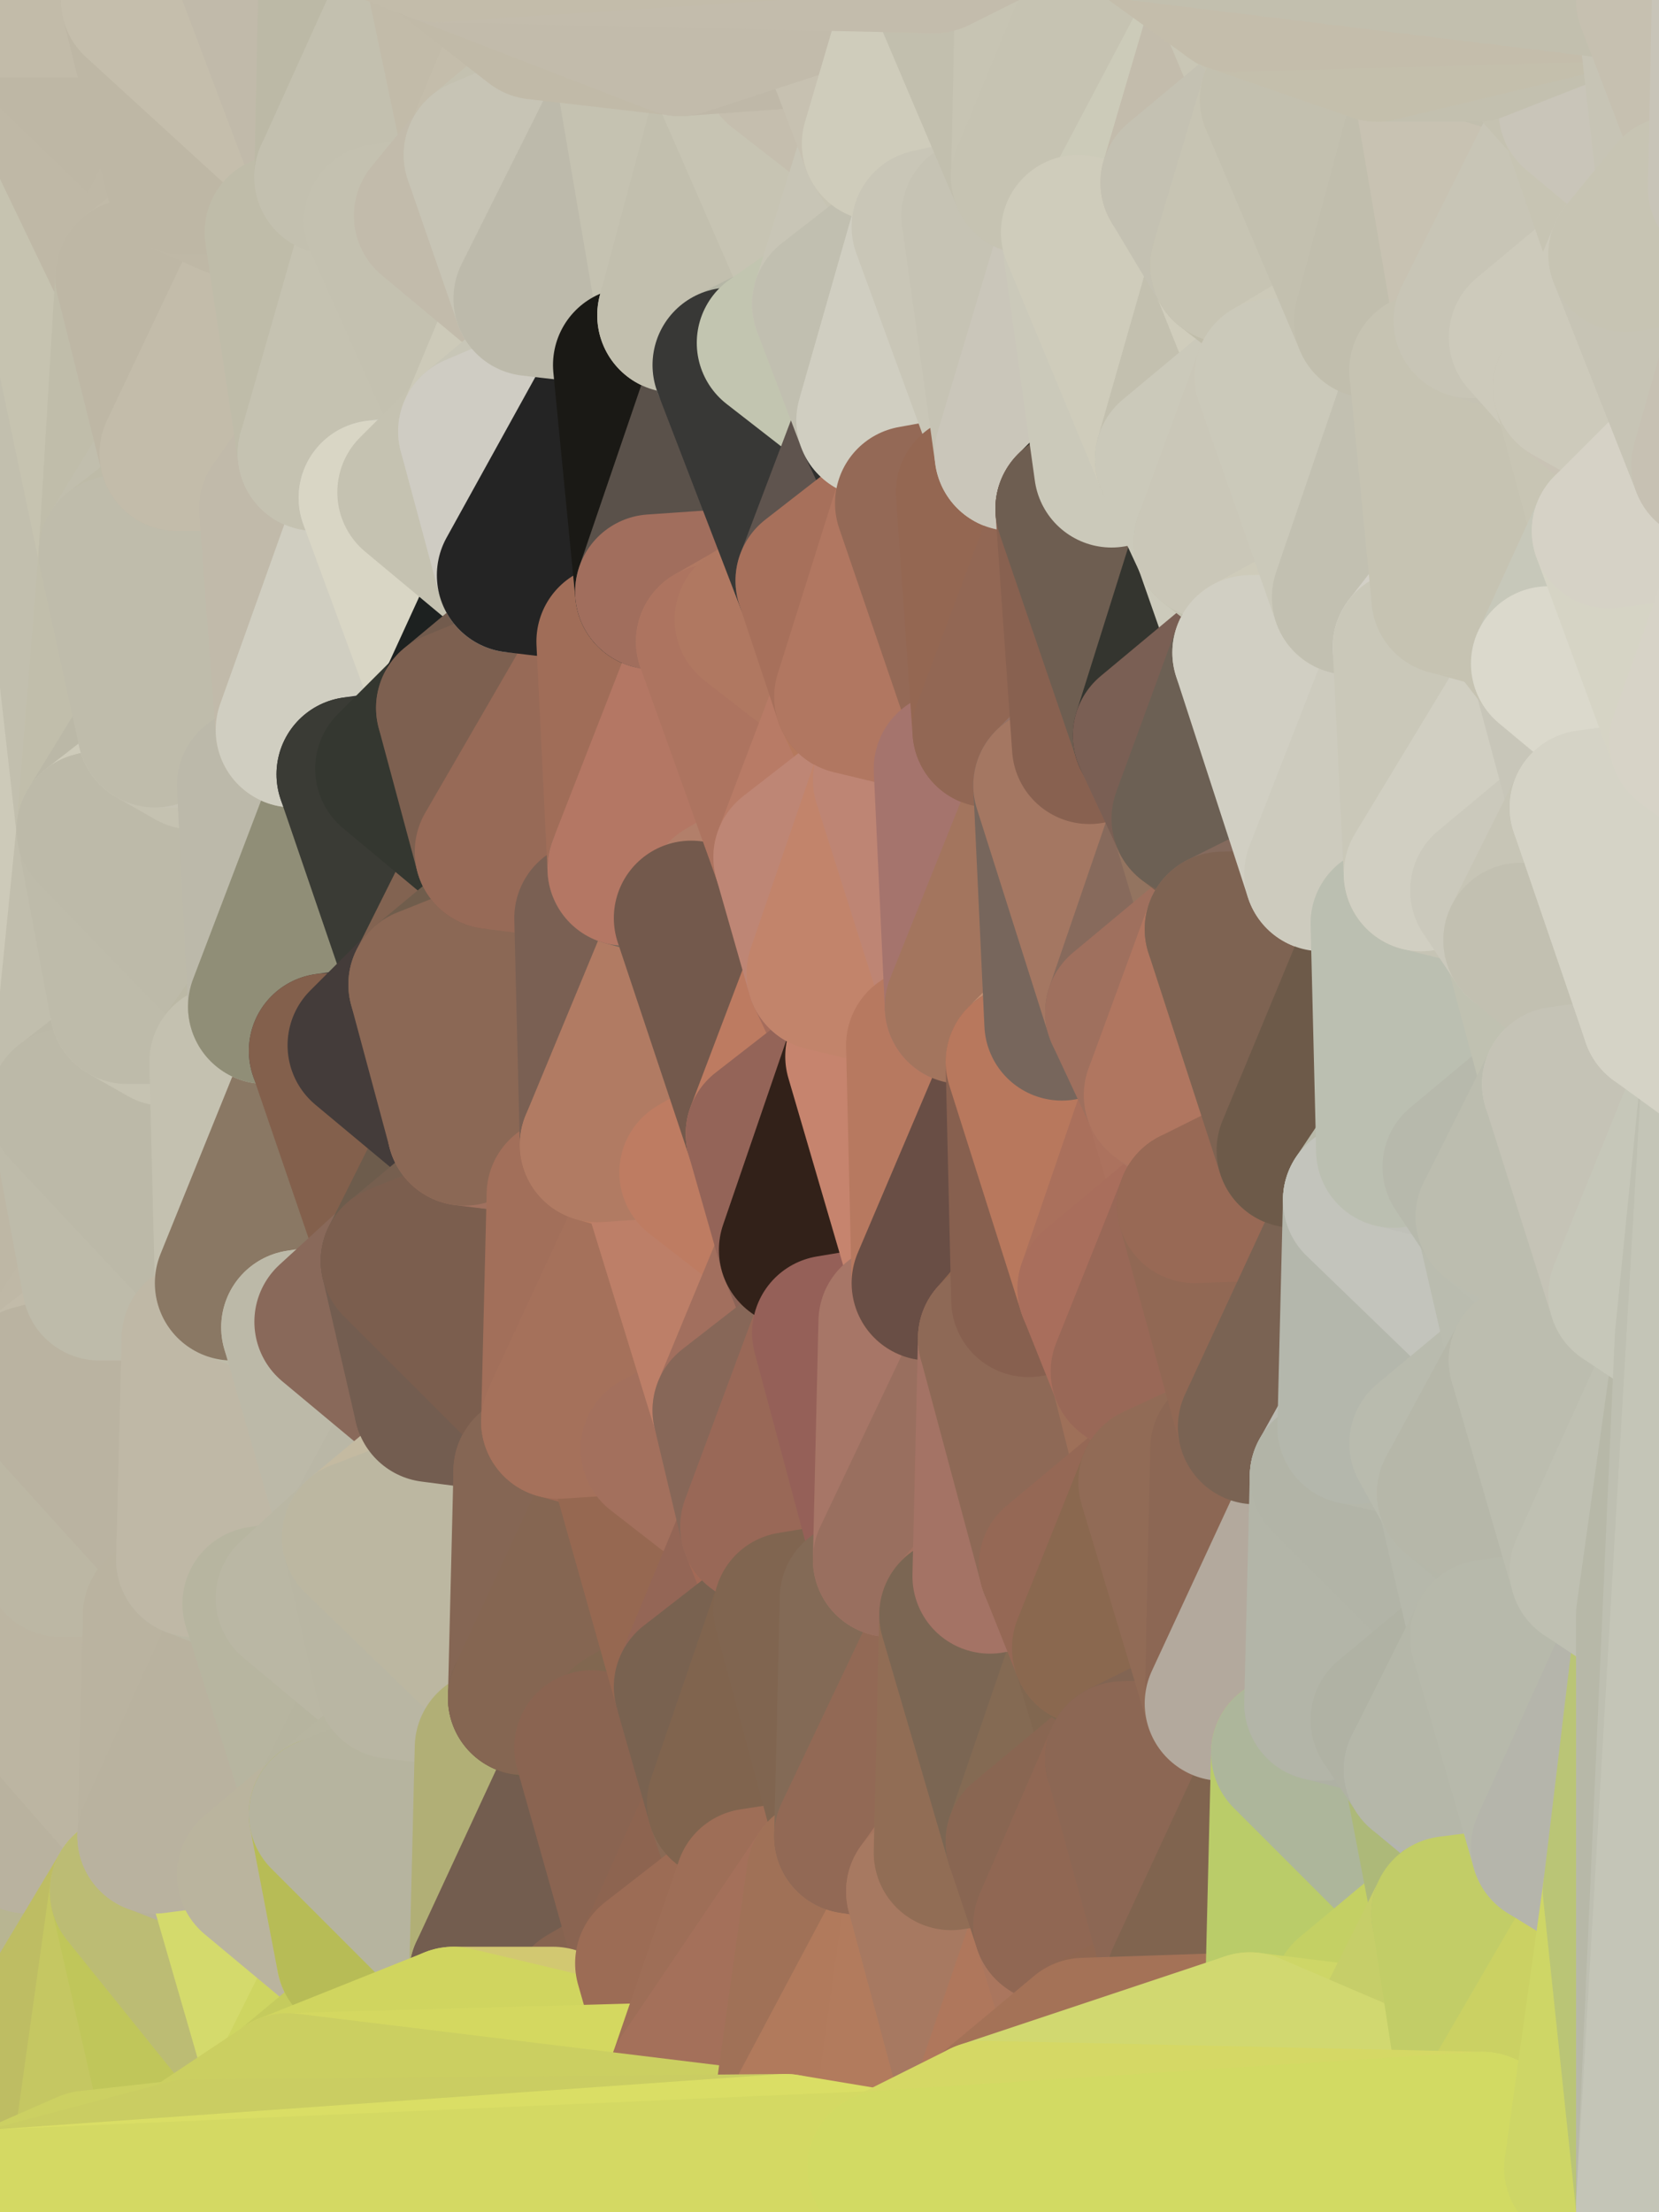 <?xml version="1.0" standalone="yes"?>
<svg width="300" height="400" xmlns="http://www.w3.org/2000/svg" version="1.1" ><polygon points="-1,382 -7,350 0,399" fill="rgba(191, 190, 98, 1)" stroke="rgba(191, 190, 98, 1)" stroke-width="28" stroke-linejoin="round"/>
		<polygon points="0,300 -7,350 5,332" fill="rgba(187, 180, 161, 1)" stroke="rgba(187, 180, 161, 1)" stroke-width="28" stroke-linejoin="round"/>
		<polygon points="0,0 -7,350 0,300" fill="rgba(186, 183, 164, 1)" stroke="rgba(186, 183, 164, 1)" stroke-width="28" stroke-linejoin="round"/>
		<polygon points="0,0 0,300 6,250" fill="rgba(187, 184, 167, 1)" stroke="rgba(187, 184, 167, 1)" stroke-width="28" stroke-linejoin="round"/>
		<polygon points="5,332 -7,350 10,336" fill="rgba(187, 181, 159, 1)" stroke="rgba(187, 181, 159, 1)" stroke-width="28" stroke-linejoin="round"/>
		<polygon points="0,0 6,250 12,200" fill="rgba(193, 190, 173, 1)" stroke="rgba(193, 190, 173, 1)" stroke-width="28" stroke-linejoin="round"/>
		<polygon points="6,250 0,300 11,282" fill="rgba(190, 183, 164, 1)" stroke="rgba(190, 183, 164, 1)" stroke-width="28" stroke-linejoin="round"/>
		<polygon points="-1,382 0,399 16,392" fill="rgba(204, 205, 103, 1)" stroke="rgba(204, 205, 103, 1)" stroke-width="28" stroke-linejoin="round"/>
		<polygon points="0,0 12,200 17,150" fill="rgba(205, 202, 185, 1)" stroke="rgba(205, 202, 185, 1)" stroke-width="28" stroke-linejoin="round"/>
		<polygon points="12,200 6,250 18,232" fill="rgba(190, 183, 165, 1)" stroke="rgba(190, 183, 165, 1)" stroke-width="28" stroke-linejoin="round"/>
		<polygon points="11,282 0,300 17,286" fill="rgba(189, 182, 163, 1)" stroke="rgba(189, 182, 163, 1)" stroke-width="28" stroke-linejoin="round"/>
		<polygon points="0,0 17,150 21,100" fill="rgba(194, 191, 174, 1)" stroke="rgba(194, 191, 174, 1)" stroke-width="28" stroke-linejoin="round"/>
		<polygon points="17,150 12,200 23,182" fill="rgba(193, 190, 173, 1)" stroke="rgba(193, 190, 173, 1)" stroke-width="28" stroke-linejoin="round"/>
		<polygon points="18,232 6,250 24,236" fill="rgba(191, 184, 166, 1)" stroke="rgba(191, 184, 166, 1)" stroke-width="28" stroke-linejoin="round"/>
		<polygon points="0,0 21,100 24,50" fill="rgba(198, 195, 176, 1)" stroke="rgba(198, 195, 176, 1)" stroke-width="28" stroke-linejoin="round"/>
		<polygon points="10,336 -7,350 23,342" fill="rgba(187, 181, 159, 1)" stroke="rgba(187, 181, 159, 1)" stroke-width="28" stroke-linejoin="round"/>
		<polygon points="10,336 23,342 28,332" fill="rgba(186, 180, 158, 1)" stroke="rgba(186, 180, 158, 1)" stroke-width="28" stroke-linejoin="round"/>
		<polygon points="21,100 17,150 28,132" fill="rgba(193, 190, 171, 1)" stroke="rgba(193, 190, 171, 1)" stroke-width="28" stroke-linejoin="round"/>
		<polygon points="5,332 10,336 28,332" fill="rgba(189, 182, 163, 1)" stroke="rgba(189, 182, 163, 1)" stroke-width="28" stroke-linejoin="round"/>
		<polygon points="23,182 12,200 30,186" fill="rgba(193, 190, 173, 1)" stroke="rgba(193, 190, 173, 1)" stroke-width="28" stroke-linejoin="round"/>
		<polygon points="17,286 0,300 29,292" fill="rgba(188, 181, 162, 1)" stroke="rgba(188, 181, 162, 1)" stroke-width="28" stroke-linejoin="round"/>
		<polygon points="0,0 24,50 33,32" fill="rgba(191, 184, 166, 1)" stroke="rgba(191, 184, 166, 1)" stroke-width="28" stroke-linejoin="round"/>
		<polygon points="24,50 21,100 32,82" fill="rgba(192, 189, 170, 1)" stroke="rgba(192, 189, 170, 1)" stroke-width="28" stroke-linejoin="round"/>
		<polygon points="17,286 29,292 35,282" fill="rgba(182, 180, 159, 1)" stroke="rgba(182, 180, 159, 1)" stroke-width="28" stroke-linejoin="round"/>
		<polygon points="-7,350 -1,382 23,342" fill="rgba(184, 181, 146, 1)" stroke="rgba(184, 181, 146, 1)" stroke-width="28" stroke-linejoin="round"/>
		<polygon points="28,132 17,150 35,136" fill="rgba(187, 184, 167, 1)" stroke="rgba(187, 184, 167, 1)" stroke-width="28" stroke-linejoin="round"/>
		<polygon points="25,0 0,0 33,32" fill="rgba(190, 183, 165, 1)" stroke="rgba(190, 183, 165, 1)" stroke-width="28" stroke-linejoin="round"/>
		<polygon points="0,300 5,332 28,332" fill="rgba(185, 178, 159, 1)" stroke="rgba(185, 178, 159, 1)" stroke-width="28" stroke-linejoin="round"/>
		<polygon points="24,236 6,250 36,242" fill="rgba(194, 187, 169, 1)" stroke="rgba(194, 187, 169, 1)" stroke-width="28" stroke-linejoin="round"/>
		<polygon points="11,282 17,286 35,282" fill="rgba(186, 184, 163, 1)" stroke="rgba(186, 184, 163, 1)" stroke-width="28" stroke-linejoin="round"/>
		<polygon points="28,332 23,342 41,340" fill="rgba(185, 179, 157, 1)" stroke="rgba(185, 179, 157, 1)" stroke-width="28" stroke-linejoin="round"/>
		<polygon points="32,82 21,100 39,86" fill="rgba(193, 190, 173, 1)" stroke="rgba(193, 190, 173, 1)" stroke-width="28" stroke-linejoin="round"/>
		<polygon points="0,300 28,332 29,292" fill="rgba(188, 181, 162, 1)" stroke="rgba(188, 181, 162, 1)" stroke-width="28" stroke-linejoin="round"/>
		<polygon points="24,236 36,242 42,232" fill="rgba(185, 182, 165, 1)" stroke="rgba(185, 182, 165, 1)" stroke-width="28" stroke-linejoin="round"/>
		<polygon points="33,32 24,50 42,36" fill="rgba(191, 184, 166, 1)" stroke="rgba(191, 184, 166, 1)" stroke-width="28" stroke-linejoin="round"/>
		<polygon points="30,186 12,200 41,192" fill="rgba(187, 184, 167, 1)" stroke="rgba(187, 184, 167, 1)" stroke-width="28" stroke-linejoin="round"/>
		<polygon points="6,250 11,282 35,282" fill="rgba(188, 183, 164, 1)" stroke="rgba(188, 183, 164, 1)" stroke-width="28" stroke-linejoin="round"/>
		<polygon points="-1,382 16,392 23,342" fill="rgba(190, 189, 99, 1)" stroke="rgba(190, 189, 99, 1)" stroke-width="28" stroke-linejoin="round"/>
		<polygon points="18,232 24,236 42,232" fill="rgba(193, 186, 168, 1)" stroke="rgba(193, 186, 168, 1)" stroke-width="28" stroke-linejoin="round"/>
		<polygon points="35,282 29,292 47,290" fill="rgba(187, 182, 162, 1)" stroke="rgba(187, 182, 162, 1)" stroke-width="28" stroke-linejoin="round"/>
		<polygon points="6,250 35,282 36,242" fill="rgba(186, 179, 161, 1)" stroke="rgba(186, 179, 161, 1)" stroke-width="28" stroke-linejoin="round"/>
		<polygon points="23,342 16,392 34,390" fill="rgba(197, 199, 98, 1)" stroke="rgba(197, 199, 98, 1)" stroke-width="28" stroke-linejoin="round"/>
		<polygon points="30,186 41,192 48,182" fill="rgba(189, 186, 169, 1)" stroke="rgba(189, 186, 169, 1)" stroke-width="28" stroke-linejoin="round"/>
		<polygon points="35,136 17,150 46,142" fill="rgba(206, 203, 186, 1)" stroke="rgba(206, 203, 186, 1)" stroke-width="28" stroke-linejoin="round"/>
		<polygon points="0,0 25,0 43,-13" fill="rgba(194, 187, 169, 1)" stroke="rgba(194, 187, 169, 1)" stroke-width="28" stroke-linejoin="round"/>
		<polygon points="12,200 18,232 42,232" fill="rgba(190, 187, 170, 1)" stroke="rgba(190, 187, 170, 1)" stroke-width="28" stroke-linejoin="round"/>
		<polygon points="35,136 46,142 53,132" fill="rgba(196, 193, 176, 1)" stroke="rgba(196, 193, 176, 1)" stroke-width="28" stroke-linejoin="round"/>
		<polygon points="42,36 24,50 51,42" fill="rgba(193, 186, 168, 1)" stroke="rgba(193, 186, 168, 1)" stroke-width="28" stroke-linejoin="round"/>
		<polygon points="39,86 21,100 50,92" fill="rgba(190, 187, 168, 1)" stroke="rgba(190, 187, 168, 1)" stroke-width="28" stroke-linejoin="round"/>
		<polygon points="41,192 12,200 42,232" fill="rgba(188, 185, 168, 1)" stroke="rgba(188, 185, 168, 1)" stroke-width="28" stroke-linejoin="round"/>
		<polygon points="42,232 36,242 54,240" fill="rgba(188, 185, 168, 1)" stroke="rgba(188, 185, 168, 1)" stroke-width="28" stroke-linejoin="round"/>
		<polygon points="23,342 34,390 52,378" fill="rgba(192, 198, 90, 1)" stroke="rgba(192, 198, 90, 1)" stroke-width="28" stroke-linejoin="round"/>
		<polygon points="23,182 30,186 48,182" fill="rgba(198, 195, 178, 1)" stroke="rgba(198, 195, 178, 1)" stroke-width="28" stroke-linejoin="round"/>
		<polygon points="28,332 41,340 46,339" fill="rgba(185, 179, 155, 1)" stroke="rgba(185, 179, 155, 1)" stroke-width="28" stroke-linejoin="round"/>
		<polygon points="39,86 50,92 57,82" fill="rgba(193, 186, 170, 1)" stroke="rgba(193, 186, 170, 1)" stroke-width="28" stroke-linejoin="round"/>
		<polygon points="41,340 23,342 52,378" fill="rgba(188, 188, 116, 1)" stroke="rgba(188, 188, 116, 1)" stroke-width="28" stroke-linejoin="round"/>
		<polygon points="17,150 23,182 48,182" fill="rgba(190, 187, 170, 1)" stroke="rgba(190, 187, 170, 1)" stroke-width="28" stroke-linejoin="round"/>
		<polygon points="46,142 17,150 48,182" fill="rgba(189, 186, 169, 1)" stroke="rgba(189, 186, 169, 1)" stroke-width="28" stroke-linejoin="round"/>
		<polygon points="48,182 41,192 59,190" fill="rgba(187, 184, 165, 1)" stroke="rgba(187, 184, 165, 1)" stroke-width="28" stroke-linejoin="round"/>
		<polygon points="28,132 35,136 53,132" fill="rgba(197, 194, 177, 1)" stroke="rgba(197, 194, 177, 1)" stroke-width="28" stroke-linejoin="round"/>
		<polygon points="42,36 51,42 60,32" fill="rgba(194, 187, 169, 1)" stroke="rgba(194, 187, 169, 1)" stroke-width="28" stroke-linejoin="round"/>
		<polygon points="28,332 46,339 59,328" fill="rgba(183, 177, 155, 1)" stroke="rgba(183, 177, 155, 1)" stroke-width="28" stroke-linejoin="round"/>
		<polygon points="32,82 39,86 57,82" fill="rgba(194, 191, 172, 1)" stroke="rgba(194, 191, 172, 1)" stroke-width="28" stroke-linejoin="round"/>
		<polygon points="35,282 47,290 53,289" fill="rgba(187, 185, 164, 1)" stroke="rgba(187, 185, 164, 1)" stroke-width="28" stroke-linejoin="round"/>
		<polygon points="50,92 28,132 53,132" fill="rgba(198, 195, 180, 1)" stroke="rgba(198, 195, 180, 1)" stroke-width="28" stroke-linejoin="round"/>
		<polygon points="21,100 28,132 50,92" fill="rgba(191, 188, 171, 1)" stroke="rgba(191, 188, 171, 1)" stroke-width="28" stroke-linejoin="round"/>
		<polygon points="29,292 28,332 47,290" fill="rgba(186, 179, 160, 1)" stroke="rgba(186, 179, 160, 1)" stroke-width="28" stroke-linejoin="round"/>
		<polygon points="53,132 46,142 64,140" fill="rgba(191, 188, 171, 1)" stroke="rgba(191, 188, 171, 1)" stroke-width="28" stroke-linejoin="round"/>
		<polygon points="46,339 41,340 64,354" fill="rgba(188, 186, 135, 1)" stroke="rgba(188, 186, 135, 1)" stroke-width="28" stroke-linejoin="round"/>
		<polygon points="41,340 52,378 64,354" fill="rgba(212, 218, 108, 1)" stroke="rgba(212, 218, 108, 1)" stroke-width="28" stroke-linejoin="round"/>
		<polygon points="47,290 28,332 59,328" fill="rgba(185, 178, 159, 1)" stroke="rgba(185, 178, 159, 1)" stroke-width="28" stroke-linejoin="round"/>
		<polygon points="24,50 32,82 51,42" fill="rgba(190, 183, 165, 1)" stroke="rgba(190, 183, 165, 1)" stroke-width="28" stroke-linejoin="round"/>
		<polygon points="35,282 53,289 65,278" fill="rgba(186, 183, 164, 1)" stroke="rgba(186, 183, 164, 1)" stroke-width="28" stroke-linejoin="round"/>
		<polygon points="51,42 32,82 57,82" fill="rgba(195, 188, 170, 1)" stroke="rgba(195, 188, 170, 1)" stroke-width="28" stroke-linejoin="round"/>
		<polygon points="57,82 50,92 68,90" fill="rgba(193, 186, 170, 1)" stroke="rgba(193, 186, 170, 1)" stroke-width="28" stroke-linejoin="round"/>
		<polygon points="42,232 54,240 60,239" fill="rgba(193, 190, 173, 1)" stroke="rgba(193, 190, 173, 1)" stroke-width="28" stroke-linejoin="round"/>
		<polygon points="60,32 51,42 69,40" fill="rgba(197, 190, 172, 1)" stroke="rgba(197, 190, 172, 1)" stroke-width="28" stroke-linejoin="round"/>
		<polygon points="33,32 42,36 60,32" fill="rgba(191, 184, 166, 1)" stroke="rgba(191, 184, 166, 1)" stroke-width="28" stroke-linejoin="round"/>
		<polygon points="64,354 52,378 70,363" fill="rgba(206, 213, 97, 1)" stroke="rgba(206, 213, 97, 1)" stroke-width="28" stroke-linejoin="round"/>
		<polygon points="54,240 35,282 65,278" fill="rgba(186, 183, 166, 1)" stroke="rgba(186, 183, 166, 1)" stroke-width="28" stroke-linejoin="round"/>
		<polygon points="25,0 33,32 60,32" fill="rgba(190, 183, 165, 1)" stroke="rgba(190, 183, 165, 1)" stroke-width="28" stroke-linejoin="round"/>
		<polygon points="36,242 35,282 54,240" fill="rgba(191, 184, 166, 1)" stroke="rgba(191, 184, 166, 1)" stroke-width="28" stroke-linejoin="round"/>
		<polygon points="53,289 47,290 71,304" fill="rgba(185, 182, 163, 1)" stroke="rgba(185, 182, 163, 1)" stroke-width="28" stroke-linejoin="round"/>
		<polygon points="47,290 59,328 71,304" fill="rgba(183, 181, 160, 1)" stroke="rgba(183, 181, 160, 1)" stroke-width="28" stroke-linejoin="round"/>
		<polygon points="43,-13 25,0 60,32" fill="rgba(197, 190, 172, 1)" stroke="rgba(197, 190, 172, 1)" stroke-width="28" stroke-linejoin="round"/>
		<polygon points="42,232 60,239 72,228" fill="rgba(191, 188, 169, 1)" stroke="rgba(191, 188, 169, 1)" stroke-width="28" stroke-linejoin="round"/>
		<polygon points="48,182 59,190 66,189" fill="rgba(201, 197, 185, 1)" stroke="rgba(201, 197, 185, 1)" stroke-width="28" stroke-linejoin="round"/>
		<polygon points="59,328 46,339 64,354" fill="rgba(186, 180, 158, 1)" stroke="rgba(186, 180, 158, 1)" stroke-width="28" stroke-linejoin="round"/>
		<polygon points="41,192 42,232 59,190" fill="rgba(196, 193, 176, 1)" stroke="rgba(196, 193, 176, 1)" stroke-width="28" stroke-linejoin="round"/>
		<polygon points="71,304 59,328 77,313" fill="rgba(182, 180, 159, 1)" stroke="rgba(182, 180, 159, 1)" stroke-width="28" stroke-linejoin="round"/>
		<polygon points="48,182 66,189 77,178" fill="rgba(166, 161, 142, 1)" stroke="rgba(166, 161, 142, 1)" stroke-width="28" stroke-linejoin="round"/>
		<polygon points="59,190 42,232 72,228" fill="rgba(138, 120, 100, 1)" stroke="rgba(138, 120, 100, 1)" stroke-width="28" stroke-linejoin="round"/>
		<polygon points="60,239 54,240 78,254" fill="rgba(194, 189, 170, 1)" stroke="rgba(194, 189, 170, 1)" stroke-width="28" stroke-linejoin="round"/>
		<polygon points="54,240 65,278 78,254" fill="rgba(188, 185, 168, 1)" stroke="rgba(188, 185, 168, 1)" stroke-width="28" stroke-linejoin="round"/>
		<polygon points="53,132 64,140 71,139" fill="rgba(202, 199, 182, 1)" stroke="rgba(202, 199, 182, 1)" stroke-width="28" stroke-linejoin="round"/>
		<polygon points="65,278 53,289 71,304" fill="rgba(186, 183, 164, 1)" stroke="rgba(186, 183, 164, 1)" stroke-width="28" stroke-linejoin="round"/>
		<polygon points="46,142 48,182 64,140" fill="rgba(188, 185, 170, 1)" stroke="rgba(188, 185, 170, 1)" stroke-width="28" stroke-linejoin="round"/>
		<polygon points="43,-13 60,32 61,-17" fill="rgba(193, 186, 170, 1)" stroke="rgba(193, 186, 170, 1)" stroke-width="28" stroke-linejoin="round"/>
		<polygon points="53,132 71,139 82,128" fill="rgba(180, 179, 159, 1)" stroke="rgba(180, 179, 159, 1)" stroke-width="28" stroke-linejoin="round"/>
		<polygon points="64,140 48,182 77,178" fill="rgba(144, 142, 119, 1)" stroke="rgba(144, 142, 119, 1)" stroke-width="28" stroke-linejoin="round"/>
		<polygon points="78,254 65,278 83,263" fill="rgba(186, 183, 166, 1)" stroke="rgba(186, 183, 166, 1)" stroke-width="28" stroke-linejoin="round"/>
		<polygon points="57,82 68,90 75,89" fill="rgba(189, 183, 167, 1)" stroke="rgba(189, 183, 167, 1)" stroke-width="28" stroke-linejoin="round"/>
		<polygon points="50,92 53,132 68,90" fill="rgba(193, 186, 170, 1)" stroke="rgba(193, 186, 170, 1)" stroke-width="28" stroke-linejoin="round"/>
		<polygon points="66,189 59,190 84,204" fill="rgba(74, 64, 62, 1)" stroke="rgba(74, 64, 62, 1)" stroke-width="28" stroke-linejoin="round"/>
		<polygon points="59,190 72,228 84,204" fill="rgba(131, 96, 76, 1)" stroke="rgba(131, 96, 76, 1)" stroke-width="28" stroke-linejoin="round"/>
		<polygon points="60,32 69,40 78,39" fill="rgba(193, 190, 173, 1)" stroke="rgba(193, 190, 173, 1)" stroke-width="28" stroke-linejoin="round"/>
		<polygon points="51,42 57,82 69,40" fill="rgba(191, 188, 169, 1)" stroke="rgba(191, 188, 169, 1)" stroke-width="28" stroke-linejoin="round"/>
		<polygon points="57,82 75,89 86,78" fill="rgba(200, 198, 183, 1)" stroke="rgba(200, 198, 183, 1)" stroke-width="28" stroke-linejoin="round"/>
		<polygon points="61,-17 60,32 79,-10" fill="rgba(188, 185, 166, 1)" stroke="rgba(188, 185, 166, 1)" stroke-width="28" stroke-linejoin="round"/>
		<polygon points="72,228 60,239 78,254" fill="rgba(137, 105, 90, 1)" stroke="rgba(137, 105, 90, 1)" stroke-width="28" stroke-linejoin="round"/>
		<polygon points="60,32 78,39 87,28" fill="rgba(198, 195, 178, 1)" stroke="rgba(198, 195, 178, 1)" stroke-width="28" stroke-linejoin="round"/>
		<polygon points="68,90 53,132 82,128" fill="rgba(208, 206, 193, 1)" stroke="rgba(208, 206, 193, 1)" stroke-width="28" stroke-linejoin="round"/>
		<polygon points="64,354 70,363 88,357" fill="rgba(202, 209, 97, 1)" stroke="rgba(202, 209, 97, 1)" stroke-width="28" stroke-linejoin="round"/>
		<polygon points="70,363 82,366 88,357" fill="rgba(202, 208, 100, 1)" stroke="rgba(202, 208, 100, 1)" stroke-width="28" stroke-linejoin="round"/>
		<polygon points="71,139 64,140 89,154" fill="rgba(47, 46, 51, 1)" stroke="rgba(47, 46, 51, 1)" stroke-width="28" stroke-linejoin="round"/>
		<polygon points="64,140 77,178 89,154" fill="rgba(58, 59, 53, 1)" stroke="rgba(58, 59, 53, 1)" stroke-width="28" stroke-linejoin="round"/>
		<polygon points="84,204 72,228 90,213" fill="rgba(109, 92, 76, 1)" stroke="rgba(109, 92, 76, 1)" stroke-width="28" stroke-linejoin="round"/>
		<polygon points="69,40 57,82 86,78" fill="rgba(197, 194, 177, 1)" stroke="rgba(197, 194, 177, 1)" stroke-width="28" stroke-linejoin="round"/>
		<polygon points="77,178 66,189 84,204" fill="rgba(68, 60, 58, 1)" stroke="rgba(68, 60, 58, 1)" stroke-width="28" stroke-linejoin="round"/>
		<polygon points="70,363 52,378 82,366" fill="rgba(197, 203, 93, 1)" stroke="rgba(197, 203, 93, 1)" stroke-width="28" stroke-linejoin="round"/>
		<polygon points="16,392 0,399 34,390" fill="rgba(204, 208, 98, 1)" stroke="rgba(204, 208, 98, 1)" stroke-width="28" stroke-linejoin="round"/>
		<polygon points="75,89 68,90 93,104" fill="rgba(205, 205, 193, 1)" stroke="rgba(205, 205, 193, 1)" stroke-width="28" stroke-linejoin="round"/>
		<polygon points="68,90 82,128 93,104" fill="rgba(217, 214, 197, 1)" stroke="rgba(217, 214, 197, 1)" stroke-width="28" stroke-linejoin="round"/>
		<polygon points="79,-10 60,32 87,28" fill="rgba(195, 192, 175, 1)" stroke="rgba(195, 192, 175, 1)" stroke-width="28" stroke-linejoin="round"/>
		<polygon points="71,304 77,313 95,307" fill="rgba(185, 182, 163, 1)" stroke="rgba(185, 182, 163, 1)" stroke-width="28" stroke-linejoin="round"/>
		<polygon points="77,313 89,316 95,307" fill="rgba(180, 178, 157, 1)" stroke="rgba(180, 178, 157, 1)" stroke-width="28" stroke-linejoin="round"/>
		<polygon points="89,154 77,178 95,163" fill="rgba(130, 99, 81, 1)" stroke="rgba(130, 99, 81, 1)" stroke-width="28" stroke-linejoin="round"/>
		<polygon points="78,39 86,78 96,54" fill="rgba(190, 187, 170, 1)" stroke="rgba(190, 187, 170, 1)" stroke-width="28" stroke-linejoin="round"/>
		<polygon points="78,39 69,40 86,78" fill="rgba(196, 193, 176, 1)" stroke="rgba(196, 193, 176, 1)" stroke-width="28" stroke-linejoin="round"/>
		<polygon points="79,-10 87,28 97,4" fill="rgba(194, 187, 169, 1)" stroke="rgba(194, 187, 169, 1)" stroke-width="28" stroke-linejoin="round"/>
		<polygon points="77,313 59,328 89,316" fill="rgba(183, 181, 160, 1)" stroke="rgba(183, 181, 160, 1)" stroke-width="28" stroke-linejoin="round"/>
		<polygon points="82,128 71,139 89,154" fill="rgba(52, 55, 48, 1)" stroke="rgba(52, 55, 48, 1)" stroke-width="28" stroke-linejoin="round"/>
		<polygon points="59,328 64,354 88,357" fill="rgba(183, 188, 86, 1)" stroke="rgba(183, 188, 86, 1)" stroke-width="28" stroke-linejoin="round"/>
		<polygon points="88,357 82,366 100,366" fill="rgba(212, 215, 98, 1)" stroke="rgba(212, 215, 98, 1)" stroke-width="28" stroke-linejoin="round"/>
		<polygon points="93,104 82,128 100,113" fill="rgba(29, 33, 32, 1)" stroke="rgba(29, 33, 32, 1)" stroke-width="28" stroke-linejoin="round"/>
		<polygon points="78,254 83,263 101,257" fill="rgba(115, 93, 80, 1)" stroke="rgba(115, 93, 80, 1)" stroke-width="28" stroke-linejoin="round"/>
		<polygon points="83,263 96,266 101,257" fill="rgba(124, 97, 80, 1)" stroke="rgba(124, 97, 80, 1)" stroke-width="28" stroke-linejoin="round"/>
		<polygon points="86,78 75,89 93,104" fill="rgba(197, 194, 177, 1)" stroke="rgba(197, 194, 177, 1)" stroke-width="28" stroke-linejoin="round"/>
		<polygon points="59,328 88,357 89,316" fill="rgba(182, 180, 159, 1)" stroke="rgba(182, 180, 159, 1)" stroke-width="28" stroke-linejoin="round"/>
		<polygon points="96,54 86,78 104,63" fill="rgba(205, 202, 185, 1)" stroke="rgba(205, 202, 185, 1)" stroke-width="28" stroke-linejoin="round"/>
		<polygon points="97,4 87,28 105,13" fill="rgba(196, 189, 171, 1)" stroke="rgba(196, 189, 171, 1)" stroke-width="28" stroke-linejoin="round"/>
		<polygon points="83,263 65,278 96,266" fill="rgba(196, 186, 161, 1)" stroke="rgba(196, 186, 161, 1)" stroke-width="28" stroke-linejoin="round"/>
		<polygon points="87,28 78,39 96,54" fill="rgba(194, 187, 171, 1)" stroke="rgba(194, 187, 171, 1)" stroke-width="28" stroke-linejoin="round"/>
		<polygon points="95,307 89,316 107,316" fill="rgba(136, 125, 103, 1)" stroke="rgba(136, 125, 103, 1)" stroke-width="28" stroke-linejoin="round"/>
		<polygon points="88,357 100,366 106,362" fill="rgba(160, 145, 86, 1)" stroke="rgba(160, 145, 86, 1)" stroke-width="28" stroke-linejoin="round"/>
		<polygon points="65,278 71,304 95,307" fill="rgba(185, 182, 163, 1)" stroke="rgba(185, 182, 163, 1)" stroke-width="28" stroke-linejoin="round"/>
		<polygon points="84,204 90,213 108,207" fill="rgba(141, 100, 82, 1)" stroke="rgba(141, 100, 82, 1)" stroke-width="28" stroke-linejoin="round"/>
		<polygon points="90,213 102,216 108,207" fill="rgba(155, 108, 92, 1)" stroke="rgba(155, 108, 92, 1)" stroke-width="28" stroke-linejoin="round"/>
		<polygon points="65,278 95,307 96,266" fill="rgba(188, 183, 161, 1)" stroke="rgba(188, 183, 161, 1)" stroke-width="28" stroke-linejoin="round"/>
		<polygon points="90,213 72,228 102,216" fill="rgba(118, 95, 79, 1)" stroke="rgba(118, 95, 79, 1)" stroke-width="28" stroke-linejoin="round"/>
		<polygon points="89,154 95,163 113,157" fill="rgba(128, 99, 83, 1)" stroke="rgba(128, 99, 83, 1)" stroke-width="28" stroke-linejoin="round"/>
		<polygon points="95,163 107,166 113,157" fill="rgba(111, 91, 80, 1)" stroke="rgba(111, 91, 80, 1)" stroke-width="28" stroke-linejoin="round"/>
		<polygon points="72,228 78,254 101,257" fill="rgba(115, 93, 80, 1)" stroke="rgba(115, 93, 80, 1)" stroke-width="28" stroke-linejoin="round"/>
		<polygon points="101,257 96,266 114,266" fill="rgba(146, 103, 84, 1)" stroke="rgba(146, 103, 84, 1)" stroke-width="28" stroke-linejoin="round"/>
		<polygon points="95,307 107,316 113,312" fill="rgba(117, 90, 73, 1)" stroke="rgba(117, 90, 73, 1)" stroke-width="28" stroke-linejoin="round"/>
		<polygon points="95,163 77,178 107,166" fill="rgba(112, 93, 76, 1)" stroke="rgba(112, 93, 76, 1)" stroke-width="28" stroke-linejoin="round"/>
		<polygon points="72,228 101,257 102,216" fill="rgba(123, 94, 78, 1)" stroke="rgba(123, 94, 78, 1)" stroke-width="28" stroke-linejoin="round"/>
		<polygon points="100,113 111,116 118,107" fill="rgba(118, 95, 79, 1)" stroke="rgba(118, 95, 79, 1)" stroke-width="28" stroke-linejoin="round"/>
		<polygon points="93,104 100,113 118,107" fill="rgba(66, 61, 55, 1)" stroke="rgba(66, 61, 55, 1)" stroke-width="28" stroke-linejoin="round"/>
		<polygon points="100,113 82,128 111,116" fill="rgba(114, 91, 77, 1)" stroke="rgba(114, 91, 77, 1)" stroke-width="28" stroke-linejoin="round"/>
		<polygon points="108,207 102,216 120,216" fill="rgba(186, 125, 96, 1)" stroke="rgba(186, 125, 96, 1)" stroke-width="28" stroke-linejoin="round"/>
		<polygon points="101,257 114,266 119,262" fill="rgba(152, 101, 82, 1)" stroke="rgba(152, 101, 82, 1)" stroke-width="28" stroke-linejoin="round"/>
		<polygon points="107,166 84,204 108,207" fill="rgba(160, 113, 95, 1)" stroke="rgba(160, 113, 95, 1)" stroke-width="28" stroke-linejoin="round"/>
		<polygon points="77,178 84,204 107,166" fill="rgba(139, 104, 85, 1)" stroke="rgba(139, 104, 85, 1)" stroke-width="28" stroke-linejoin="round"/>
		<polygon points="89,316 88,357 107,316" fill="rgba(177, 175, 118, 1)" stroke="rgba(177, 175, 118, 1)" stroke-width="28" stroke-linejoin="round"/>
		<polygon points="104,63 114,66 122,57" fill="rgba(197, 194, 179, 1)" stroke="rgba(197, 194, 179, 1)" stroke-width="28" stroke-linejoin="round"/>
		<polygon points="104,63 86,78 114,66" fill="rgba(200, 198, 183, 1)" stroke="rgba(200, 198, 183, 1)" stroke-width="28" stroke-linejoin="round"/>
		<polygon points="105,13 115,16 123,7" fill="rgba(200, 193, 177, 1)" stroke="rgba(200, 193, 177, 1)" stroke-width="28" stroke-linejoin="round"/>
		<polygon points="96,54 104,63 122,57" fill="rgba(201, 198, 183, 1)" stroke="rgba(201, 198, 183, 1)" stroke-width="28" stroke-linejoin="round"/>
		<polygon points="88,357 106,362 118,355" fill="rgba(115, 90, 83, 1)" stroke="rgba(115, 90, 83, 1)" stroke-width="28" stroke-linejoin="round"/>
		<polygon points="105,13 87,28 115,16" fill="rgba(196, 193, 176, 1)" stroke="rgba(196, 193, 176, 1)" stroke-width="28" stroke-linejoin="round"/>
		<polygon points="106,362 100,366 124,376" fill="rgba(129, 96, 81, 1)" stroke="rgba(129, 96, 81, 1)" stroke-width="28" stroke-linejoin="round"/>
		<polygon points="97,4 105,13 123,7" fill="rgba(192, 185, 167, 1)" stroke="rgba(192, 185, 167, 1)" stroke-width="28" stroke-linejoin="round"/>
		<polygon points="107,316 88,357 118,355" fill="rgba(115, 93, 79, 1)" stroke="rgba(115, 93, 79, 1)" stroke-width="28" stroke-linejoin="round"/>
		<polygon points="82,128 89,154 111,116" fill="rgba(125, 96, 80, 1)" stroke="rgba(125, 96, 80, 1)" stroke-width="28" stroke-linejoin="round"/>
		<polygon points="113,157 107,166 125,166" fill="rgba(116, 98, 84, 1)" stroke="rgba(116, 98, 84, 1)" stroke-width="28" stroke-linejoin="round"/>
		<polygon points="111,116 89,154 113,157" fill="rgba(151, 106, 87, 1)" stroke="rgba(151, 106, 87, 1)" stroke-width="28" stroke-linejoin="round"/>
		<polygon points="108,207 120,216 126,212" fill="rgba(188, 128, 100, 1)" stroke="rgba(188, 128, 100, 1)" stroke-width="28" stroke-linejoin="round"/>
		<polygon points="118,355 106,362 124,376" fill="rgba(134, 99, 80, 1)" stroke="rgba(134, 99, 80, 1)" stroke-width="28" stroke-linejoin="round"/>
		<polygon points="87,28 96,54 115,16" fill="rgba(199, 196, 181, 1)" stroke="rgba(199, 196, 181, 1)" stroke-width="28" stroke-linejoin="round"/>
		<polygon points="96,266 95,307 114,266" fill="rgba(133, 102, 84, 1)" stroke="rgba(133, 102, 84, 1)" stroke-width="28" stroke-linejoin="round"/>
		<polygon points="86,78 93,104 114,66" fill="rgba(207, 204, 195, 1)" stroke="rgba(207, 204, 195, 1)" stroke-width="28" stroke-linejoin="round"/>
		<polygon points="118,107 111,116 129,116" fill="rgba(144, 98, 82, 1)" stroke="rgba(144, 98, 82, 1)" stroke-width="28" stroke-linejoin="round"/>
		<polygon points="95,307 113,312 125,305" fill="rgba(111, 94, 74, 1)" stroke="rgba(111, 94, 74, 1)" stroke-width="28" stroke-linejoin="round"/>
		<polygon points="114,66 93,104 118,107" fill="rgba(36, 36, 36, 1)" stroke="rgba(36, 36, 36, 1)" stroke-width="28" stroke-linejoin="round"/>
		<polygon points="113,312 107,316 131,326" fill="rgba(122, 97, 77, 1)" stroke="rgba(122, 97, 77, 1)" stroke-width="28" stroke-linejoin="round"/>
		<polygon points="114,266 95,307 125,305" fill="rgba(133, 102, 82, 1)" stroke="rgba(133, 102, 82, 1)" stroke-width="28" stroke-linejoin="round"/>
		<polygon points="122,57 114,66 132,66" fill="rgba(203, 200, 185, 1)" stroke="rgba(203, 200, 185, 1)" stroke-width="28" stroke-linejoin="round"/>
		<polygon points="113,157 125,166 131,162" fill="rgba(149, 113, 97, 1)" stroke="rgba(149, 113, 97, 1)" stroke-width="28" stroke-linejoin="round"/>
		<polygon points="123,7 115,16 133,16" fill="rgba(199, 192, 176, 1)" stroke="rgba(199, 192, 176, 1)" stroke-width="28" stroke-linejoin="round"/>
		<polygon points="125,305 113,312 131,326" fill="rgba(129, 103, 80, 1)" stroke="rgba(129, 103, 80, 1)" stroke-width="28" stroke-linejoin="round"/>
		<polygon points="107,316 118,355 131,326" fill="rgba(138, 100, 81, 1)" stroke="rgba(138, 100, 81, 1)" stroke-width="28" stroke-linejoin="round"/>
		<polygon points="115,16 96,54 122,57" fill="rgba(189, 186, 171, 1)" stroke="rgba(189, 186, 171, 1)" stroke-width="28" stroke-linejoin="round"/>
		<polygon points="102,216 101,257 120,216" fill="rgba(162, 111, 90, 1)" stroke="rgba(162, 111, 90, 1)" stroke-width="28" stroke-linejoin="round"/>
		<polygon points="131,326 118,355 136,341" fill="rgba(141, 100, 80, 1)" stroke="rgba(141, 100, 80, 1)" stroke-width="28" stroke-linejoin="round"/>
		<polygon points="119,262 114,266 137,276" fill="rgba(162, 107, 87, 1)" stroke="rgba(162, 107, 87, 1)" stroke-width="28" stroke-linejoin="round"/>
		<polygon points="118,107 129,116 136,112" fill="rgba(155, 110, 91, 1)" stroke="rgba(155, 110, 91, 1)" stroke-width="28" stroke-linejoin="round"/>
		<polygon points="101,257 119,262 132,255" fill="rgba(157, 106, 85, 1)" stroke="rgba(157, 106, 85, 1)" stroke-width="28" stroke-linejoin="round"/>
		<polygon points="114,266 125,305 137,276" fill="rgba(150, 104, 81, 1)" stroke="rgba(150, 104, 81, 1)" stroke-width="28" stroke-linejoin="round"/>
		<polygon points="120,216 101,257 132,255" fill="rgba(165, 113, 91, 1)" stroke="rgba(165, 113, 91, 1)" stroke-width="28" stroke-linejoin="round"/>
		<polygon points="107,166 108,207 125,166" fill="rgba(122, 96, 83, 1)" stroke="rgba(122, 96, 83, 1)" stroke-width="28" stroke-linejoin="round"/>
		<polygon points="132,255 119,262 137,276" fill="rgba(163, 112, 93, 1)" stroke="rgba(163, 112, 93, 1)" stroke-width="28" stroke-linejoin="round"/>
		<polygon points="122,57 132,66 140,62" fill="rgba(194, 191, 174, 1)" stroke="rgba(194, 191, 174, 1)" stroke-width="28" stroke-linejoin="round"/>
		<polygon points="111,116 113,157 129,116" fill="rgba(160, 109, 88, 1)" stroke="rgba(160, 109, 88, 1)" stroke-width="28" stroke-linejoin="round"/>
		<polygon points="137,276 125,305 143,291" fill="rgba(148, 102, 86, 1)" stroke="rgba(148, 102, 86, 1)" stroke-width="28" stroke-linejoin="round"/>
		<polygon points="123,7 133,16 141,12" fill="rgba(194, 187, 169, 1)" stroke="rgba(194, 187, 169, 1)" stroke-width="28" stroke-linejoin="round"/>
		<polygon points="108,207 126,212 138,205" fill="rgba(188, 127, 98, 1)" stroke="rgba(188, 127, 98, 1)" stroke-width="28" stroke-linejoin="round"/>
		<polygon points="126,212 120,216 144,226" fill="rgba(179, 114, 94, 1)" stroke="rgba(179, 114, 94, 1)" stroke-width="28" stroke-linejoin="round"/>
		<polygon points="120,216 132,255 144,226" fill="rgba(189, 127, 104, 1)" stroke="rgba(189, 127, 104, 1)" stroke-width="28" stroke-linejoin="round"/>
		<polygon points="125,166 108,207 138,205" fill="rgba(177, 123, 99, 1)" stroke="rgba(177, 123, 99, 1)" stroke-width="28" stroke-linejoin="round"/>
		<polygon points="115,16 122,57 133,16" fill="rgba(197, 194, 177, 1)" stroke="rgba(197, 194, 177, 1)" stroke-width="28" stroke-linejoin="round"/>
		<polygon points="114,66 118,107 132,66" fill="rgba(26, 25, 21, 1)" stroke="rgba(26, 25, 21, 1)" stroke-width="28" stroke-linejoin="round"/>
		<polygon points="138,205 126,212 144,226" fill="rgba(190, 124, 98, 1)" stroke="rgba(190, 124, 98, 1)" stroke-width="28" stroke-linejoin="round"/>
		<polygon points="113,157 131,162 143,155" fill="rgba(116, 102, 89, 1)" stroke="rgba(116, 102, 89, 1)" stroke-width="28" stroke-linejoin="round"/>
		<polygon points="100,366 82,366 124,376" fill="rgba(210, 200, 113, 1)" stroke="rgba(210, 200, 113, 1)" stroke-width="28" stroke-linejoin="round"/>
		<polygon points="131,162 125,166 149,176" fill="rgba(171, 121, 96, 1)" stroke="rgba(171, 121, 96, 1)" stroke-width="28" stroke-linejoin="round"/>
		<polygon points="129,116 113,157 143,155" fill="rgba(180, 119, 100, 1)" stroke="rgba(180, 119, 100, 1)" stroke-width="28" stroke-linejoin="round"/>
		<polygon points="144,226 132,255 150,241" fill="rgba(162, 111, 94, 1)" stroke="rgba(162, 111, 94, 1)" stroke-width="28" stroke-linejoin="round"/>
		<polygon points="122,57 140,62 150,55" fill="rgba(194, 191, 174, 1)" stroke="rgba(194, 191, 174, 1)" stroke-width="28" stroke-linejoin="round"/>
		<polygon points="131,326 136,341 149,339" fill="rgba(138, 106, 85, 1)" stroke="rgba(138, 106, 85, 1)" stroke-width="28" stroke-linejoin="round"/>
		<polygon points="143,155 131,162 149,176" fill="rgba(178, 127, 106, 1)" stroke="rgba(178, 127, 106, 1)" stroke-width="28" stroke-linejoin="round"/>
		<polygon points="125,166 138,205 149,176" fill="rgba(115, 89, 76, 1)" stroke="rgba(115, 89, 76, 1)" stroke-width="28" stroke-linejoin="round"/>
		<polygon points="132,66 118,107 147,105" fill="rgba(90, 81, 74, 1)" stroke="rgba(90, 81, 74, 1)" stroke-width="28" stroke-linejoin="round"/>
		<polygon points="118,107 136,112 147,105" fill="rgba(161, 110, 93, 1)" stroke="rgba(161, 110, 93, 1)" stroke-width="28" stroke-linejoin="round"/>
		<polygon points="82,366 52,378 124,376" fill="rgba(208, 213, 95, 1)" stroke="rgba(208, 213, 95, 1)" stroke-width="28" stroke-linejoin="round"/>
		<polygon points="136,112 129,116 154,126" fill="rgba(177, 121, 98, 1)" stroke="rgba(177, 121, 98, 1)" stroke-width="28" stroke-linejoin="round"/>
		<polygon points="131,326 149,339 154,332" fill="rgba(136, 104, 83, 1)" stroke="rgba(136, 104, 83, 1)" stroke-width="28" stroke-linejoin="round"/>
		<polygon points="123,7 141,12 151,5" fill="rgba(190, 183, 165, 1)" stroke="rgba(190, 183, 165, 1)" stroke-width="28" stroke-linejoin="round"/>
		<polygon points="149,176 138,205 156,191" fill="rgba(189, 123, 97, 1)" stroke="rgba(189, 123, 97, 1)" stroke-width="28" stroke-linejoin="round"/>
		<polygon points="129,116 143,155 154,126" fill="rgba(173, 116, 96, 1)" stroke="rgba(173, 116, 96, 1)" stroke-width="28" stroke-linejoin="round"/>
		<polygon points="133,16 122,57 150,55" fill="rgba(194, 191, 174, 1)" stroke="rgba(194, 191, 174, 1)" stroke-width="28" stroke-linejoin="round"/>
		<polygon points="118,355 124,376 136,341" fill="rgba(156, 108, 85, 1)" stroke="rgba(156, 108, 85, 1)" stroke-width="28" stroke-linejoin="round"/>
		<polygon points="140,62 132,66 158,76" fill="rgba(181, 182, 166, 1)" stroke="rgba(181, 182, 166, 1)" stroke-width="28" stroke-linejoin="round"/>
		<polygon points="137,276 143,291 155,289" fill="rgba(162, 105, 86, 1)" stroke="rgba(162, 105, 86, 1)" stroke-width="28" stroke-linejoin="round"/>
		<polygon points="147,105 136,112 154,126" fill="rgba(176, 120, 97, 1)" stroke="rgba(176, 120, 97, 1)" stroke-width="28" stroke-linejoin="round"/>
		<polygon points="141,12 133,16 159,26" fill="rgba(199, 196, 179, 1)" stroke="rgba(199, 196, 179, 1)" stroke-width="28" stroke-linejoin="round"/>
		<polygon points="132,66 147,105 158,76" fill="rgba(56, 56, 54, 1)" stroke="rgba(56, 56, 54, 1)" stroke-width="28" stroke-linejoin="round"/>
		<polygon points="79,-10 97,4 123,7" fill="rgba(193, 186, 168, 1)" stroke="rgba(193, 186, 168, 1)" stroke-width="28" stroke-linejoin="round"/>
		<polygon points="154,126 143,155 161,141" fill="rgba(184, 123, 102, 1)" stroke="rgba(184, 123, 102, 1)" stroke-width="28" stroke-linejoin="round"/>
		<polygon points="137,276 155,289 161,282" fill="rgba(169, 112, 92, 1)" stroke="rgba(169, 112, 92, 1)" stroke-width="28" stroke-linejoin="round"/>
		<polygon points="133,16 150,55 159,26" fill="rgba(199, 196, 179, 1)" stroke="rgba(199, 196, 179, 1)" stroke-width="28" stroke-linejoin="round"/>
		<polygon points="151,5 141,12 159,26" fill="rgba(197, 190, 174, 1)" stroke="rgba(197, 190, 174, 1)" stroke-width="28" stroke-linejoin="round"/>
		<polygon points="150,55 140,62 158,76" fill="rgba(194, 197, 176, 1)" stroke="rgba(194, 197, 176, 1)" stroke-width="28" stroke-linejoin="round"/>
		<polygon points="125,305 131,326 143,291" fill="rgba(121, 98, 80, 1)" stroke="rgba(121, 98, 80, 1)" stroke-width="28" stroke-linejoin="round"/>
		<polygon points="124,376 52,378 142,389" fill="rgba(212, 216, 96, 1)" stroke="rgba(212, 216, 96, 1)" stroke-width="28" stroke-linejoin="round"/>
		<polygon points="158,76 147,105 165,91" fill="rgba(95, 84, 78, 1)" stroke="rgba(95, 84, 78, 1)" stroke-width="28" stroke-linejoin="round"/>
		<polygon points="144,226 150,241 162,239" fill="rgba(139, 99, 87, 1)" stroke="rgba(139, 99, 87, 1)" stroke-width="28" stroke-linejoin="round"/>
		<polygon points="154,332 149,339 167,342" fill="rgba(160, 112, 90, 1)" stroke="rgba(160, 112, 90, 1)" stroke-width="28" stroke-linejoin="round"/>
		<polygon points="159,26 150,55 168,41" fill="rgba(200, 197, 182, 1)" stroke="rgba(200, 197, 182, 1)" stroke-width="28" stroke-linejoin="round"/>
		<polygon points="144,226 162,239 168,232" fill="rgba(141, 102, 87, 1)" stroke="rgba(141, 102, 87, 1)" stroke-width="28" stroke-linejoin="round"/>
		<polygon points="143,291 131,326 154,332" fill="rgba(128, 100, 78, 1)" stroke="rgba(128, 100, 78, 1)" stroke-width="28" stroke-linejoin="round"/>
		<polygon points="149,176 156,191 167,189" fill="rgba(166, 109, 92, 1)" stroke="rgba(166, 109, 92, 1)" stroke-width="28" stroke-linejoin="round"/>
		<polygon points="132,255 137,276 150,241" fill="rgba(135, 103, 88, 1)" stroke="rgba(135, 103, 88, 1)" stroke-width="28" stroke-linejoin="round"/>
		<polygon points="136,341 124,376 149,339" fill="rgba(158, 110, 87, 1)" stroke="rgba(158, 110, 87, 1)" stroke-width="28" stroke-linejoin="round"/>
		<polygon points="124,376 142,389 149,339" fill="rgba(164, 112, 90, 1)" stroke="rgba(164, 112, 90, 1)" stroke-width="28" stroke-linejoin="round"/>
		<polygon points="52,378 34,390 142,389" fill="rgba(203, 207, 97, 1)" stroke="rgba(203, 207, 97, 1)" stroke-width="28" stroke-linejoin="round"/>
		<polygon points="154,332 167,342 172,335" fill="rgba(154, 109, 88, 1)" stroke="rgba(154, 109, 88, 1)" stroke-width="28" stroke-linejoin="round"/>
		<polygon points="161,282 155,289 173,292" fill="rgba(184, 133, 114, 1)" stroke="rgba(184, 133, 114, 1)" stroke-width="28" stroke-linejoin="round"/>
		<polygon points="149,176 167,189 174,182" fill="rgba(171, 110, 91, 1)" stroke="rgba(171, 110, 91, 1)" stroke-width="28" stroke-linejoin="round"/>
		<polygon points="150,241 137,276 161,282" fill="rgba(153, 104, 87, 1)" stroke="rgba(153, 104, 87, 1)" stroke-width="28" stroke-linejoin="round"/>
		<polygon points="143,291 154,332 155,289" fill="rgba(128, 101, 80, 1)" stroke="rgba(128, 101, 80, 1)" stroke-width="28" stroke-linejoin="round"/>
		<polygon points="154,126 161,141 172,139" fill="rgba(181, 121, 93, 1)" stroke="rgba(181, 121, 93, 1)" stroke-width="28" stroke-linejoin="round"/>
		<polygon points="138,205 144,226 156,191" fill="rgba(148, 100, 88, 1)" stroke="rgba(148, 100, 88, 1)" stroke-width="28" stroke-linejoin="round"/>
		<polygon points="161,282 173,292 179,285" fill="rgba(182, 131, 112, 1)" stroke="rgba(182, 131, 112, 1)" stroke-width="28" stroke-linejoin="round"/>
		<polygon points="123,7 151,5 169,-8" fill="rgba(191, 184, 168, 1)" stroke="rgba(191, 184, 168, 1)" stroke-width="28" stroke-linejoin="round"/>
		<polygon points="168,232 162,239 180,242" fill="rgba(166, 116, 105, 1)" stroke="rgba(166, 116, 105, 1)" stroke-width="28" stroke-linejoin="round"/>
		<polygon points="154,126 172,139 179,132" fill="rgba(181, 121, 97, 1)" stroke="rgba(181, 121, 97, 1)" stroke-width="28" stroke-linejoin="round"/>
		<polygon points="159,26 168,41 177,39" fill="rgba(199, 196, 179, 1)" stroke="rgba(199, 196, 179, 1)" stroke-width="28" stroke-linejoin="round"/>
		<polygon points="158,76 165,91 176,89" fill="rgba(48, 48, 46, 1)" stroke="rgba(48, 48, 46, 1)" stroke-width="28" stroke-linejoin="round"/>
		<polygon points="156,191 144,226 168,232" fill="rgba(50, 33, 25, 1)" stroke="rgba(50, 33, 25, 1)" stroke-width="28" stroke-linejoin="round"/>
		<polygon points="149,339 142,389 167,342" fill="rgba(160, 113, 87, 1)" stroke="rgba(160, 113, 87, 1)" stroke-width="28" stroke-linejoin="round"/>
		<polygon points="142,389 160,392 167,342" fill="rgba(177, 122, 92, 1)" stroke="rgba(177, 122, 92, 1)" stroke-width="28" stroke-linejoin="round"/>
		<polygon points="150,241 161,282 162,239" fill="rgba(149, 96, 88, 1)" stroke="rgba(149, 96, 88, 1)" stroke-width="28" stroke-linejoin="round"/>
		<polygon points="143,155 149,176 161,141" fill="rgba(190, 134, 117, 1)" stroke="rgba(190, 134, 117, 1)" stroke-width="28" stroke-linejoin="round"/>
		<polygon points="158,76 176,89 183,82" fill="rgba(33, 33, 33, 1)" stroke="rgba(33, 33, 33, 1)" stroke-width="28" stroke-linejoin="round"/>
		<polygon points="167,342 160,392 178,383" fill="rgba(178, 123, 93, 1)" stroke="rgba(178, 123, 93, 1)" stroke-width="28" stroke-linejoin="round"/>
		<polygon points="155,289 154,332 173,292" fill="rgba(131, 106, 86, 1)" stroke="rgba(131, 106, 86, 1)" stroke-width="28" stroke-linejoin="round"/>
		<polygon points="174,182 167,189 185,192" fill="rgba(144, 103, 85, 1)" stroke="rgba(144, 103, 85, 1)" stroke-width="28" stroke-linejoin="round"/>
		<polygon points="147,105 154,126 165,91" fill="rgba(167, 112, 91, 1)" stroke="rgba(167, 112, 91, 1)" stroke-width="28" stroke-linejoin="round"/>
		<polygon points="168,232 180,242 186,235" fill="rgba(152, 108, 95, 1)" stroke="rgba(152, 108, 95, 1)" stroke-width="28" stroke-linejoin="round"/>
		<polygon points="151,5 159,26 169,-8" fill="rgba(199, 193, 177, 1)" stroke="rgba(199, 193, 177, 1)" stroke-width="28" stroke-linejoin="round"/>
		<polygon points="167,189 156,191 168,232" fill="rgba(198, 132, 110, 1)" stroke="rgba(198, 132, 110, 1)" stroke-width="28" stroke-linejoin="round"/>
		<polygon points="159,26 177,39 186,32" fill="rgba(199, 196, 179, 1)" stroke="rgba(199, 196, 179, 1)" stroke-width="28" stroke-linejoin="round"/>
		<polygon points="161,141 149,176 174,182" fill="rgba(194, 132, 107, 1)" stroke="rgba(194, 132, 107, 1)" stroke-width="28" stroke-linejoin="round"/>
		<polygon points="154,332 172,335 173,292" fill="rgba(146, 105, 85, 1)" stroke="rgba(146, 105, 85, 1)" stroke-width="28" stroke-linejoin="round"/>
		<polygon points="150,55 158,76 168,41" fill="rgba(193, 191, 176, 1)" stroke="rgba(193, 191, 176, 1)" stroke-width="28" stroke-linejoin="round"/>
		<polygon points="179,132 172,139 190,142" fill="rgba(176, 117, 99, 1)" stroke="rgba(176, 117, 99, 1)" stroke-width="28" stroke-linejoin="round"/>
		<polygon points="172,335 167,342 190,348" fill="rgba(165, 117, 94, 1)" stroke="rgba(165, 117, 94, 1)" stroke-width="28" stroke-linejoin="round"/>
		<polygon points="162,239 161,282 180,242" fill="rgba(167, 118, 103, 1)" stroke="rgba(167, 118, 103, 1)" stroke-width="28" stroke-linejoin="round"/>
		<polygon points="185,333 172,335 190,348" fill="rgba(156, 109, 89, 1)" stroke="rgba(156, 109, 89, 1)" stroke-width="28" stroke-linejoin="round"/>
		<polygon points="172,139 161,141 174,182" fill="rgba(190, 133, 116, 1)" stroke="rgba(190, 133, 116, 1)" stroke-width="28" stroke-linejoin="round"/>
		<polygon points="174,182 185,192 192,185" fill="rgba(194, 134, 110, 1)" stroke="rgba(194, 134, 110, 1)" stroke-width="28" stroke-linejoin="round"/>
		<polygon points="165,91 154,126 179,132" fill="rgba(177, 119, 97, 1)" stroke="rgba(177, 119, 97, 1)" stroke-width="28" stroke-linejoin="round"/>
		<polygon points="183,82 176,89 194,92" fill="rgba(31, 32, 34, 1)" stroke="rgba(31, 32, 34, 1)" stroke-width="28" stroke-linejoin="round"/>
		<polygon points="167,189 168,232 185,192" fill="rgba(183, 121, 96, 1)" stroke="rgba(183, 121, 96, 1)" stroke-width="28" stroke-linejoin="round"/>
		<polygon points="186,32 177,39 195,42" fill="rgba(199, 196, 181, 1)" stroke="rgba(199, 196, 181, 1)" stroke-width="28" stroke-linejoin="round"/>
		<polygon points="167,342 178,383 190,348" fill="rgba(167, 121, 97, 1)" stroke="rgba(167, 121, 97, 1)" stroke-width="28" stroke-linejoin="round"/>
		<polygon points="161,282 179,285 180,242" fill="rgba(153, 111, 95, 1)" stroke="rgba(153, 111, 95, 1)" stroke-width="28" stroke-linejoin="round"/>
		<polygon points="190,348 178,383 196,368" fill="rgba(175, 119, 92, 1)" stroke="rgba(175, 119, 92, 1)" stroke-width="28" stroke-linejoin="round"/>
		<polygon points="168,41 158,76 183,82" fill="rgba(208, 206, 193, 1)" stroke="rgba(208, 206, 193, 1)" stroke-width="28" stroke-linejoin="round"/>
		<polygon points="176,89 165,91 179,132" fill="rgba(148, 105, 86, 1)" stroke="rgba(148, 105, 86, 1)" stroke-width="28" stroke-linejoin="round"/>
		<polygon points="79,-10 123,7 169,-8" fill="rgba(194, 187, 171, 1)" stroke="rgba(194, 187, 171, 1)" stroke-width="28" stroke-linejoin="round"/>
		<polygon points="179,285 173,292 197,298" fill="rgba(163, 114, 97, 1)" stroke="rgba(163, 114, 97, 1)" stroke-width="28" stroke-linejoin="round"/>
		<polygon points="191,283 179,285 197,298" fill="rgba(158, 113, 94, 1)" stroke="rgba(158, 113, 94, 1)" stroke-width="28" stroke-linejoin="round"/>
		<polygon points="179,132 190,142 197,135" fill="rgba(172, 116, 101, 1)" stroke="rgba(172, 116, 101, 1)" stroke-width="28" stroke-linejoin="round"/>
		<polygon points="169,-8 159,26 186,32" fill="rgba(207, 204, 187, 1)" stroke="rgba(207, 204, 187, 1)" stroke-width="28" stroke-linejoin="round"/>
		<polygon points="173,292 172,335 185,333" fill="rgba(145, 109, 85, 1)" stroke="rgba(145, 109, 85, 1)" stroke-width="28" stroke-linejoin="round"/>
		<polygon points="172,139 174,182 190,142" fill="rgba(165, 116, 109, 1)" stroke="rgba(165, 116, 109, 1)" stroke-width="28" stroke-linejoin="round"/>
		<polygon points="177,39 168,41 183,82" fill="rgba(201, 198, 183, 1)" stroke="rgba(201, 198, 183, 1)" stroke-width="28" stroke-linejoin="round"/>
		<polygon points="183,82 194,92 201,85" fill="rgba(34, 34, 36, 1)" stroke="rgba(34, 34, 36, 1)" stroke-width="28" stroke-linejoin="round"/>
		<polygon points="173,292 185,333 197,298" fill="rgba(123, 102, 83, 1)" stroke="rgba(123, 102, 83, 1)" stroke-width="28" stroke-linejoin="round"/>
		<polygon points="185,192 168,232 186,235" fill="rgba(105, 78, 69, 1)" stroke="rgba(105, 78, 69, 1)" stroke-width="28" stroke-linejoin="round"/>
		<polygon points="197,298 185,333 203,318" fill="rgba(132, 106, 83, 1)" stroke="rgba(132, 106, 83, 1)" stroke-width="28" stroke-linejoin="round"/>
		<polygon points="176,89 179,132 194,92" fill="rgba(148, 103, 82, 1)" stroke="rgba(148, 103, 82, 1)" stroke-width="28" stroke-linejoin="round"/>
		<polygon points="180,242 179,285 191,283" fill="rgba(164, 115, 101, 1)" stroke="rgba(164, 115, 101, 1)" stroke-width="28" stroke-linejoin="round"/>
		<polygon points="186,235 180,242 204,248" fill="rgba(143, 102, 80, 1)" stroke="rgba(143, 102, 80, 1)" stroke-width="28" stroke-linejoin="round"/>
		<polygon points="198,233 186,235 204,248" fill="rgba(142, 114, 93, 1)" stroke="rgba(142, 114, 93, 1)" stroke-width="28" stroke-linejoin="round"/>
		<polygon points="186,32 195,42 204,35" fill="rgba(200, 197, 182, 1)" stroke="rgba(200, 197, 182, 1)" stroke-width="28" stroke-linejoin="round"/>
		<polygon points="177,39 183,82 195,42" fill="rgba(198, 195, 180, 1)" stroke="rgba(198, 195, 180, 1)" stroke-width="28" stroke-linejoin="round"/>
		<polygon points="190,142 174,182 192,185" fill="rgba(163, 117, 94, 1)" stroke="rgba(163, 117, 94, 1)" stroke-width="28" stroke-linejoin="round"/>
		<polygon points="204,248 191,283 209,268" fill="rgba(154, 109, 86, 1)" stroke="rgba(154, 109, 86, 1)" stroke-width="28" stroke-linejoin="round"/>
		<polygon points="190,348 196,368 208,362" fill="rgba(170, 118, 94, 1)" stroke="rgba(170, 118, 94, 1)" stroke-width="28" stroke-linejoin="round"/>
		<polygon points="180,242 191,283 204,248" fill="rgba(142, 105, 86, 1)" stroke="rgba(142, 105, 86, 1)" stroke-width="28" stroke-linejoin="round"/>
		<polygon points="192,185 185,192 210,198" fill="rgba(193, 142, 113, 1)" stroke="rgba(193, 142, 113, 1)" stroke-width="28" stroke-linejoin="round"/>
		<polygon points="203,183 192,185 210,198" fill="rgba(188, 134, 108, 1)" stroke="rgba(188, 134, 108, 1)" stroke-width="28" stroke-linejoin="round"/>
		<polygon points="185,192 186,235 198,233" fill="rgba(135, 96, 79, 1)" stroke="rgba(135, 96, 79, 1)" stroke-width="28" stroke-linejoin="round"/>
		<polygon points="169,-8 186,32 187,-17" fill="rgba(194, 191, 174, 1)" stroke="rgba(194, 191, 174, 1)" stroke-width="28" stroke-linejoin="round"/>
		<polygon points="194,92 179,132 197,135" fill="rgba(146, 103, 84, 1)" stroke="rgba(146, 103, 84, 1)" stroke-width="28" stroke-linejoin="round"/>
		<polygon points="197,135 190,142 215,148" fill="rgba(151, 115, 103, 1)" stroke="rgba(151, 115, 103, 1)" stroke-width="28" stroke-linejoin="round"/>
		<polygon points="208,133 197,135 215,148" fill="rgba(142, 106, 92, 1)" stroke="rgba(142, 106, 92, 1)" stroke-width="28" stroke-linejoin="round"/>
		<polygon points="185,192 198,233 210,198" fill="rgba(184, 120, 93, 1)" stroke="rgba(184, 120, 93, 1)" stroke-width="28" stroke-linejoin="round"/>
		<polygon points="190,142 192,185 203,183" fill="rgba(119, 102, 92, 1)" stroke="rgba(119, 102, 92, 1)" stroke-width="28" stroke-linejoin="round"/>
		<polygon points="210,198 198,233 216,218" fill="rgba(170, 112, 92, 1)" stroke="rgba(170, 112, 92, 1)" stroke-width="28" stroke-linejoin="round"/>
		<polygon points="197,298 203,318 215,312" fill="rgba(129, 103, 80, 1)" stroke="rgba(129, 103, 80, 1)" stroke-width="28" stroke-linejoin="round"/>
		<polygon points="190,348 208,362 214,358" fill="rgba(163, 115, 93, 1)" stroke="rgba(163, 115, 93, 1)" stroke-width="28" stroke-linejoin="round"/>
		<polygon points="187,-17 186,32 205,-14" fill="rgba(199, 196, 179, 1)" stroke="rgba(199, 196, 179, 1)" stroke-width="28" stroke-linejoin="round"/>
		<polygon points="195,42 183,82 201,85" fill="rgba(202, 198, 186, 1)" stroke="rgba(202, 198, 186, 1)" stroke-width="28" stroke-linejoin="round"/>
		<polygon points="201,85 194,92 219,98" fill="rgba(59, 56, 47, 1)" stroke="rgba(59, 56, 47, 1)" stroke-width="28" stroke-linejoin="round"/>
		<polygon points="212,83 201,85 219,98" fill="rgba(191, 189, 174, 1)" stroke="rgba(191, 189, 174, 1)" stroke-width="28" stroke-linejoin="round"/>
		<polygon points="190,142 203,183 215,148" fill="rgba(164, 119, 98, 1)" stroke="rgba(164, 119, 98, 1)" stroke-width="28" stroke-linejoin="round"/>
		<polygon points="194,92 197,135 208,133" fill="rgba(136, 97, 80, 1)" stroke="rgba(136, 97, 80, 1)" stroke-width="28" stroke-linejoin="round"/>
		<polygon points="185,333 190,348 203,318" fill="rgba(137, 102, 82, 1)" stroke="rgba(137, 102, 82, 1)" stroke-width="28" stroke-linejoin="round"/>
		<polygon points="215,148 203,183 221,168" fill="rgba(135, 106, 92, 1)" stroke="rgba(135, 106, 92, 1)" stroke-width="28" stroke-linejoin="round"/>
		<polygon points="204,35 195,42 222,48" fill="rgba(202, 199, 184, 1)" stroke="rgba(202, 199, 184, 1)" stroke-width="28" stroke-linejoin="round"/>
		<polygon points="213,33 204,35 222,48" fill="rgba(202, 199, 184, 1)" stroke="rgba(202, 199, 184, 1)" stroke-width="28" stroke-linejoin="round"/>
		<polygon points="205,-14 204,35 223,-1" fill="rgba(200, 193, 175, 1)" stroke="rgba(200, 193, 175, 1)" stroke-width="28" stroke-linejoin="round"/>
		<polygon points="204,248 209,268 222,262" fill="rgba(158, 112, 89, 1)" stroke="rgba(158, 112, 89, 1)" stroke-width="28" stroke-linejoin="round"/>
		<polygon points="197,298 215,312 221,308" fill="rgba(125, 103, 79, 1)" stroke="rgba(125, 103, 79, 1)" stroke-width="28" stroke-linejoin="round"/>
		<polygon points="194,92 208,133 219,98" fill="rgba(110, 94, 81, 1)" stroke="rgba(110, 94, 81, 1)" stroke-width="28" stroke-linejoin="round"/>
		<polygon points="195,42 201,85 212,83" fill="rgba(203, 201, 186, 1)" stroke="rgba(203, 201, 186, 1)" stroke-width="28" stroke-linejoin="round"/>
		<polygon points="191,283 197,298 209,268" fill="rgba(149, 104, 85, 1)" stroke="rgba(149, 104, 85, 1)" stroke-width="28" stroke-linejoin="round"/>
		<polygon points="186,32 204,35 205,-14" fill="rgba(198, 195, 178, 1)" stroke="rgba(198, 195, 178, 1)" stroke-width="28" stroke-linejoin="round"/>
		<polygon points="214,358 208,362 226,367" fill="rgba(139, 102, 83, 1)" stroke="rgba(139, 102, 83, 1)" stroke-width="28" stroke-linejoin="round"/>
		<polygon points="219,98 208,133 226,118" fill="rgba(52, 53, 47, 1)" stroke="rgba(52, 53, 47, 1)" stroke-width="28" stroke-linejoin="round"/>
		<polygon points="204,35 213,33 223,-1" fill="rgba(204, 203, 185, 1)" stroke="rgba(204, 203, 185, 1)" stroke-width="28" stroke-linejoin="round"/>
		<polygon points="195,42 212,83 222,48" fill="rgba(207, 204, 187, 1)" stroke="rgba(207, 204, 187, 1)" stroke-width="28" stroke-linejoin="round"/>
		<polygon points="210,198 216,218 228,212" fill="rgba(172, 114, 94, 1)" stroke="rgba(172, 114, 94, 1)" stroke-width="28" stroke-linejoin="round"/>
		<polygon points="204,248 222,262 227,258" fill="rgba(149, 106, 87, 1)" stroke="rgba(149, 106, 87, 1)" stroke-width="28" stroke-linejoin="round"/>
		<polygon points="203,318 190,348 214,358" fill="rgba(144, 103, 83, 1)" stroke="rgba(144, 103, 83, 1)" stroke-width="28" stroke-linejoin="round"/>
		<polygon points="222,48 212,83 230,68" fill="rgba(195, 192, 175, 1)" stroke="rgba(195, 192, 175, 1)" stroke-width="28" stroke-linejoin="round"/>
		<polygon points="223,-1 213,33 231,18" fill="rgba(195, 188, 172, 1)" stroke="rgba(195, 188, 172, 1)" stroke-width="28" stroke-linejoin="round"/>
		<polygon points="198,233 204,248 216,218" fill="rgba(169, 110, 92, 1)" stroke="rgba(169, 110, 92, 1)" stroke-width="28" stroke-linejoin="round"/>
		<polygon points="214,358 226,367 232,358" fill="rgba(134, 106, 84, 1)" stroke="rgba(134, 106, 84, 1)" stroke-width="28" stroke-linejoin="round"/>
		<polygon points="221,308 215,312 233,317" fill="rgba(125, 98, 81, 1)" stroke="rgba(125, 98, 81, 1)" stroke-width="28" stroke-linejoin="round"/>
		<polygon points="208,362 196,368 226,367" fill="rgba(144, 103, 81, 1)" stroke="rgba(144, 103, 81, 1)" stroke-width="28" stroke-linejoin="round"/>
		<polygon points="215,148 221,168 233,162" fill="rgba(147, 116, 96, 1)" stroke="rgba(147, 116, 96, 1)" stroke-width="28" stroke-linejoin="round"/>
		<polygon points="203,183 210,198 221,168" fill="rgba(159, 112, 94, 1)" stroke="rgba(159, 112, 94, 1)" stroke-width="28" stroke-linejoin="round"/>
		<polygon points="209,268 197,298 221,308" fill="rgba(138, 104, 79, 1)" stroke="rgba(138, 104, 79, 1)" stroke-width="28" stroke-linejoin="round"/>
		<polygon points="219,98 226,118 237,112" fill="rgba(204, 202, 187, 1)" stroke="rgba(204, 202, 187, 1)" stroke-width="28" stroke-linejoin="round"/>
		<polygon points="210,198 228,212 234,208" fill="rgba(172, 117, 97, 1)" stroke="rgba(172, 117, 97, 1)" stroke-width="28" stroke-linejoin="round"/>
		<polygon points="221,308 233,317 239,308" fill="rgba(123, 101, 88, 1)" stroke="rgba(123, 101, 88, 1)" stroke-width="28" stroke-linejoin="round"/>
		<polygon points="227,258 222,262 240,267" fill="rgba(143, 102, 84, 1)" stroke="rgba(143, 102, 84, 1)" stroke-width="28" stroke-linejoin="round"/>
		<polygon points="215,312 203,318 233,317" fill="rgba(130, 101, 83, 1)" stroke="rgba(130, 101, 83, 1)" stroke-width="28" stroke-linejoin="round"/>
		<polygon points="208,133 215,148 226,118" fill="rgba(122, 95, 84, 1)" stroke="rgba(122, 95, 84, 1)" stroke-width="28" stroke-linejoin="round"/>
		<polygon points="223,-1 231,18 241,12" fill="rgba(201, 198, 181, 1)" stroke="rgba(201, 198, 181, 1)" stroke-width="28" stroke-linejoin="round"/>
		<polygon points="222,48 230,68 240,62" fill="rgba(208, 205, 188, 1)" stroke="rgba(208, 205, 188, 1)" stroke-width="28" stroke-linejoin="round"/>
		<polygon points="215,148 233,162 239,158" fill="rgba(121, 98, 82, 1)" stroke="rgba(121, 98, 82, 1)" stroke-width="28" stroke-linejoin="round"/>
		<polygon points="203,318 214,358 233,317" fill="rgba(140, 103, 84, 1)" stroke="rgba(140, 103, 84, 1)" stroke-width="28" stroke-linejoin="round"/>
		<polygon points="216,218 204,248 227,258" fill="rgba(153, 104, 87, 1)" stroke="rgba(153, 104, 87, 1)" stroke-width="28" stroke-linejoin="round"/>
		<polygon points="79,-10 169,-8 187,-17" fill="rgba(195, 188, 172, 1)" stroke="rgba(195, 188, 172, 1)" stroke-width="28" stroke-linejoin="round"/>
		<polygon points="213,33 222,48 231,18" fill="rgba(196, 193, 178, 1)" stroke="rgba(196, 193, 178, 1)" stroke-width="28" stroke-linejoin="round"/>
		<polygon points="212,83 219,98 230,68" fill="rgba(203, 201, 186, 1)" stroke="rgba(203, 201, 186, 1)" stroke-width="28" stroke-linejoin="round"/>
		<polygon points="227,258 240,267 245,258" fill="rgba(132, 106, 89, 1)" stroke="rgba(132, 106, 89, 1)" stroke-width="28" stroke-linejoin="round"/>
		<polygon points="214,358 232,358 233,317" fill="rgba(128, 100, 79, 1)" stroke="rgba(128, 100, 79, 1)" stroke-width="28" stroke-linejoin="round"/>
		<polygon points="234,208 228,212 246,217" fill="rgba(138, 102, 86, 1)" stroke="rgba(138, 102, 86, 1)" stroke-width="28" stroke-linejoin="round"/>
		<polygon points="232,358 226,367 244,361" fill="rgba(199, 213, 102, 1)" stroke="rgba(199, 213, 102, 1)" stroke-width="28" stroke-linejoin="round"/>
		<polygon points="209,268 221,308 222,262" fill="rgba(145, 107, 86, 1)" stroke="rgba(145, 107, 86, 1)" stroke-width="28" stroke-linejoin="round"/>
		<polygon points="219,98 237,112 244,108" fill="rgba(195, 194, 176, 1)" stroke="rgba(195, 194, 176, 1)" stroke-width="28" stroke-linejoin="round"/>
		<polygon points="222,262 221,308 240,267" fill="rgba(140, 103, 84, 1)" stroke="rgba(140, 103, 84, 1)" stroke-width="28" stroke-linejoin="round"/>
		<polygon points="221,168 210,198 234,208" fill="rgba(176, 118, 96, 1)" stroke="rgba(176, 118, 96, 1)" stroke-width="28" stroke-linejoin="round"/>
		<polygon points="244,361 226,367 250,370" fill="rgba(206, 219, 105, 1)" stroke="rgba(206, 219, 105, 1)" stroke-width="28" stroke-linejoin="round"/>
		<polygon points="239,158 233,162 251,167" fill="rgba(53, 53, 45, 1)" stroke="rgba(53, 53, 45, 1)" stroke-width="28" stroke-linejoin="round"/>
		<polygon points="234,208 246,217 252,208" fill="rgba(123, 104, 89, 1)" stroke="rgba(123, 104, 89, 1)" stroke-width="28" stroke-linejoin="round"/>
		<polygon points="239,308 233,317 251,311" fill="rgba(178, 180, 169, 1)" stroke="rgba(178, 180, 169, 1)" stroke-width="28" stroke-linejoin="round"/>
		<polygon points="223,-1 241,12 249,8" fill="rgba(197, 194, 177, 1)" stroke="rgba(197, 194, 177, 1)" stroke-width="28" stroke-linejoin="round"/>
		<polygon points="222,48 240,62 248,58" fill="rgba(192, 189, 170, 1)" stroke="rgba(192, 189, 170, 1)" stroke-width="28" stroke-linejoin="round"/>
		<polygon points="216,218 227,258 246,217" fill="rgba(145, 104, 84, 1)" stroke="rgba(145, 104, 84, 1)" stroke-width="28" stroke-linejoin="round"/>
		<polygon points="228,212 216,218 246,217" fill="rgba(152, 105, 85, 1)" stroke="rgba(152, 105, 85, 1)" stroke-width="28" stroke-linejoin="round"/>
		<polygon points="221,308 239,308 240,267" fill="rgba(179, 169, 157, 1)" stroke="rgba(179, 169, 157, 1)" stroke-width="28" stroke-linejoin="round"/>
		<polygon points="226,118 215,148 239,158" fill="rgba(108, 96, 84, 1)" stroke="rgba(108, 96, 84, 1)" stroke-width="28" stroke-linejoin="round"/>
		<polygon points="196,368 178,383 226,367" fill="rgba(164, 114, 87, 1)" stroke="rgba(164, 114, 87, 1)" stroke-width="28" stroke-linejoin="round"/>
		<polygon points="244,108 237,112 255,117" fill="rgba(211, 209, 194, 1)" stroke="rgba(211, 209, 194, 1)" stroke-width="28" stroke-linejoin="round"/>
		<polygon points="239,158 251,167 257,158" fill="rgba(205, 207, 196, 1)" stroke="rgba(205, 207, 196, 1)" stroke-width="28" stroke-linejoin="round"/>
		<polygon points="251,311 233,317 257,320" fill="rgba(177, 179, 166, 1)" stroke="rgba(177, 179, 166, 1)" stroke-width="28" stroke-linejoin="round"/>
		<polygon points="248,58 240,62 258,67" fill="rgba(196, 193, 176, 1)" stroke="rgba(196, 193, 176, 1)" stroke-width="28" stroke-linejoin="round"/>
		<polygon points="233,162 221,168 251,167" fill="rgba(132, 106, 93, 1)" stroke="rgba(132, 106, 93, 1)" stroke-width="28" stroke-linejoin="round"/>
		<polygon points="227,258 245,258 246,217" fill="rgba(122, 99, 83, 1)" stroke="rgba(122, 99, 83, 1)" stroke-width="28" stroke-linejoin="round"/>
		<polygon points="230,68 219,98 244,108" fill="rgba(202, 199, 184, 1)" stroke="rgba(202, 199, 184, 1)" stroke-width="28" stroke-linejoin="round"/>
		<polygon points="249,8 241,12 259,17" fill="rgba(194, 187, 169, 1)" stroke="rgba(194, 187, 169, 1)" stroke-width="28" stroke-linejoin="round"/>
		<polygon points="245,258 240,267 258,261" fill="rgba(187, 187, 179, 1)" stroke="rgba(187, 187, 179, 1)" stroke-width="28" stroke-linejoin="round"/>
		<polygon points="237,112 226,118 255,117" fill="rgba(206, 203, 186, 1)" stroke="rgba(206, 203, 186, 1)" stroke-width="28" stroke-linejoin="round"/>
		<polygon points="221,168 234,208 251,167" fill="rgba(126, 99, 82, 1)" stroke="rgba(126, 99, 82, 1)" stroke-width="28" stroke-linejoin="round"/>
		<polygon points="244,108 255,117 262,108" fill="rgba(199, 196, 181, 1)" stroke="rgba(199, 196, 181, 1)" stroke-width="28" stroke-linejoin="round"/>
		<polygon points="232,358 244,361 262,346" fill="rgba(197, 215, 105, 1)" stroke="rgba(197, 215, 105, 1)" stroke-width="28" stroke-linejoin="round"/>
		<polygon points="231,18 222,48 248,58" fill="rgba(199, 196, 179, 1)" stroke="rgba(199, 196, 179, 1)" stroke-width="28" stroke-linejoin="round"/>
		<polygon points="258,261 240,267 263,270" fill="rgba(182, 182, 172, 1)" stroke="rgba(182, 182, 172, 1)" stroke-width="28" stroke-linejoin="round"/>
		<polygon points="233,317 232,358 262,346" fill="rgba(186, 204, 105, 1)" stroke="rgba(186, 204, 105, 1)" stroke-width="28" stroke-linejoin="round"/>
		<polygon points="240,62 230,68 258,67" fill="rgba(204, 201, 184, 1)" stroke="rgba(204, 201, 184, 1)" stroke-width="28" stroke-linejoin="round"/>
		<polygon points="257,320 233,317 262,346" fill="rgba(173, 182, 155, 1)" stroke="rgba(173, 182, 155, 1)" stroke-width="28" stroke-linejoin="round"/>
		<polygon points="241,12 231,18 259,17" fill="rgba(196, 191, 172, 1)" stroke="rgba(196, 191, 172, 1)" stroke-width="28" stroke-linejoin="round"/>
		<polygon points="226,118 239,158 255,117" fill="rgba(209, 207, 195, 1)" stroke="rgba(209, 207, 195, 1)" stroke-width="28" stroke-linejoin="round"/>
		<polygon points="251,167 234,208 252,208" fill="rgba(109, 90, 73, 1)" stroke="rgba(109, 90, 73, 1)" stroke-width="28" stroke-linejoin="round"/>
		<polygon points="248,58 258,67 266,58" fill="rgba(196, 193, 176, 1)" stroke="rgba(196, 193, 176, 1)" stroke-width="28" stroke-linejoin="round"/>
		<polygon points="252,208 246,217 264,211" fill="rgba(184, 185, 169, 1)" stroke="rgba(184, 185, 169, 1)" stroke-width="28" stroke-linejoin="round"/>
		<polygon points="249,8 259,17 267,8" fill="rgba(192, 189, 172, 1)" stroke="rgba(192, 189, 172, 1)" stroke-width="28" stroke-linejoin="round"/>
		<polygon points="230,68 244,108 258,67" fill="rgba(203, 201, 186, 1)" stroke="rgba(203, 201, 186, 1)" stroke-width="28" stroke-linejoin="round"/>
		<polygon points="231,18 248,58 259,17" fill="rgba(195, 192, 175, 1)" stroke="rgba(195, 192, 175, 1)" stroke-width="28" stroke-linejoin="round"/>
		<polygon points="239,308 251,311 269,296" fill="rgba(175, 177, 164, 1)" stroke="rgba(175, 177, 164, 1)" stroke-width="28" stroke-linejoin="round"/>
		<polygon points="264,211 246,217 270,220" fill="rgba(197, 199, 186, 1)" stroke="rgba(197, 199, 186, 1)" stroke-width="28" stroke-linejoin="round"/>
		<polygon points="240,267 239,308 269,296" fill="rgba(179, 181, 168, 1)" stroke="rgba(179, 181, 168, 1)" stroke-width="28" stroke-linejoin="round"/>
		<polygon points="263,270 240,267 269,296" fill="rgba(178, 180, 167, 1)" stroke="rgba(178, 180, 167, 1)" stroke-width="28" stroke-linejoin="round"/>
		<polygon points="257,158 251,167 269,161" fill="rgba(207, 209, 198, 1)" stroke="rgba(207, 209, 198, 1)" stroke-width="28" stroke-linejoin="round"/>
		<polygon points="244,361 250,370 262,346" fill="rgba(196, 208, 100, 1)" stroke="rgba(196, 208, 100, 1)" stroke-width="28" stroke-linejoin="round"/>
		<polygon points="255,117 239,158 257,158" fill="rgba(205, 203, 190, 1)" stroke="rgba(205, 203, 190, 1)" stroke-width="28" stroke-linejoin="round"/>
		<polygon points="258,67 244,108 262,108" fill="rgba(194, 192, 177, 1)" stroke="rgba(194, 192, 177, 1)" stroke-width="28" stroke-linejoin="round"/>
		<polygon points="61,-17 79,-10 187,-17" fill="rgba(195, 188, 170, 1)" stroke="rgba(195, 188, 170, 1)" stroke-width="28" stroke-linejoin="round"/>
		<polygon points="269,161 251,167 275,170" fill="rgba(195, 196, 182, 1)" stroke="rgba(195, 196, 182, 1)" stroke-width="28" stroke-linejoin="round"/>
		<polygon points="257,320 262,346 275,335" fill="rgba(173, 185, 121, 1)" stroke="rgba(173, 185, 121, 1)" stroke-width="28" stroke-linejoin="round"/>
		<polygon points="262,108 255,117 273,111" fill="rgba(211, 208, 199, 1)" stroke="rgba(211, 208, 199, 1)" stroke-width="28" stroke-linejoin="round"/>
		<polygon points="250,370 226,367 268,385" fill="rgba(206, 214, 103, 1)" stroke="rgba(206, 214, 103, 1)" stroke-width="28" stroke-linejoin="round"/>
		<polygon points="245,258 258,261 276,246" fill="rgba(181, 183, 170, 1)" stroke="rgba(181, 183, 170, 1)" stroke-width="28" stroke-linejoin="round"/>
		<polygon points="267,8 259,17 277,11" fill="rgba(194, 191, 174, 1)" stroke="rgba(194, 191, 174, 1)" stroke-width="28" stroke-linejoin="round"/>
		<polygon points="266,58 258,67 276,61" fill="rgba(199, 196, 179, 1)" stroke="rgba(199, 196, 179, 1)" stroke-width="28" stroke-linejoin="round"/>
		<polygon points="246,217 245,258 276,246" fill="rgba(180, 183, 172, 1)" stroke="rgba(180, 183, 172, 1)" stroke-width="28" stroke-linejoin="round"/>
		<polygon points="270,220 246,217 276,246" fill="rgba(195, 196, 188, 1)" stroke="rgba(195, 196, 188, 1)" stroke-width="28" stroke-linejoin="round"/>
		<polygon points="251,311 257,320 269,296" fill="rgba(176, 178, 164, 1)" stroke="rgba(176, 178, 164, 1)" stroke-width="28" stroke-linejoin="round"/>
		<polygon points="259,17 248,58 266,58" fill="rgba(193, 190, 173, 1)" stroke="rgba(193, 190, 173, 1)" stroke-width="28" stroke-linejoin="round"/>
		<polygon points="273,111 255,117 280,120" fill="rgba(210, 208, 195, 1)" stroke="rgba(210, 208, 195, 1)" stroke-width="28" stroke-linejoin="round"/>
		<polygon points="263,270 269,296 281,285" fill="rgba(182, 184, 171, 1)" stroke="rgba(182, 184, 171, 1)" stroke-width="28" stroke-linejoin="round"/>
		<polygon points="252,208 264,211 282,196" fill="rgba(192, 193, 185, 1)" stroke="rgba(192, 193, 185, 1)" stroke-width="28" stroke-linejoin="round"/>
		<polygon points="275,170 252,208 282,196" fill="rgba(194, 194, 182, 1)" stroke="rgba(194, 194, 182, 1)" stroke-width="28" stroke-linejoin="round"/>
		<polygon points="251,167 252,208 275,170" fill="rgba(187, 191, 177, 1)" stroke="rgba(187, 191, 177, 1)" stroke-width="28" stroke-linejoin="round"/>
		<polygon points="276,61 258,67 284,70" fill="rgba(197, 194, 179, 1)" stroke="rgba(197, 194, 179, 1)" stroke-width="28" stroke-linejoin="round"/>
		<polygon points="277,11 259,17 285,20" fill="rgba(193, 190, 173, 1)" stroke="rgba(193, 190, 173, 1)" stroke-width="28" stroke-linejoin="round"/>
		<polygon points="258,261 263,270 276,246" fill="rgba(185, 187, 174, 1)" stroke="rgba(185, 187, 174, 1)" stroke-width="28" stroke-linejoin="round"/>
		<polygon points="257,158 269,161 287,146" fill="rgba(198, 196, 181, 1)" stroke="rgba(198, 196, 181, 1)" stroke-width="28" stroke-linejoin="round"/>
		<polygon points="255,117 257,158 280,120" fill="rgba(202, 200, 185, 1)" stroke="rgba(202, 200, 185, 1)" stroke-width="28" stroke-linejoin="round"/>
		<polygon points="270,220 276,246 288,235" fill="rgba(186, 188, 175, 1)" stroke="rgba(186, 188, 175, 1)" stroke-width="28" stroke-linejoin="round"/>
		<polygon points="280,120 257,158 287,146" fill="rgba(209, 207, 194, 1)" stroke="rgba(209, 207, 194, 1)" stroke-width="28" stroke-linejoin="round"/>
		<polygon points="264,211 270,220 282,196" fill="rgba(183, 185, 172, 1)" stroke="rgba(183, 185, 172, 1)" stroke-width="28" stroke-linejoin="round"/>
		<polygon points="262,346 250,370 268,385" fill="rgba(198, 206, 105, 1)" stroke="rgba(198, 206, 105, 1)" stroke-width="28" stroke-linejoin="round"/>
		<polygon points="226,367 178,383 268,385" fill="rgba(209, 216, 112, 1)" stroke="rgba(209, 216, 112, 1)" stroke-width="28" stroke-linejoin="round"/>
		<polygon points="262,108 273,111 291,96" fill="rgba(198, 195, 178, 1)" stroke="rgba(198, 195, 178, 1)" stroke-width="28" stroke-linejoin="round"/>
		<polygon points="284,70 262,108 291,96" fill="rgba(200, 198, 183, 1)" stroke="rgba(200, 198, 183, 1)" stroke-width="28" stroke-linejoin="round"/>
		<polygon points="259,17 266,58 285,20" fill="rgba(200, 194, 178, 1)" stroke="rgba(200, 194, 178, 1)" stroke-width="28" stroke-linejoin="round"/>
		<polygon points="258,67 262,108 284,70" fill="rgba(198, 195, 178, 1)" stroke="rgba(198, 195, 178, 1)" stroke-width="28" stroke-linejoin="round"/>
		<polygon points="257,320 275,335 280,334" fill="rgba(180, 181, 176, 1)" stroke="rgba(180, 181, 176, 1)" stroke-width="28" stroke-linejoin="round"/>
		<polygon points="275,170 282,196 293,185" fill="rgba(192, 193, 177, 1)" stroke="rgba(192, 193, 177, 1)" stroke-width="28" stroke-linejoin="round"/>
		<polygon points="266,58 276,61 294,46" fill="rgba(197, 194, 179, 1)" stroke="rgba(197, 194, 179, 1)" stroke-width="28" stroke-linejoin="round"/>
		<polygon points="280,334 275,335 293,342" fill="rgba(180, 183, 164, 1)" stroke="rgba(180, 183, 164, 1)" stroke-width="28" stroke-linejoin="round"/>
		<polygon points="267,8 277,11 295,-3" fill="rgba(194, 191, 174, 1)" stroke="rgba(194, 191, 174, 1)" stroke-width="28" stroke-linejoin="round"/>
		<polygon points="285,20 266,58 294,46" fill="rgba(200, 197, 182, 1)" stroke="rgba(200, 197, 182, 1)" stroke-width="28" stroke-linejoin="round"/>
		<polygon points="275,335 262,346 293,342" fill="rgba(177, 190, 111, 1)" stroke="rgba(177, 190, 111, 1)" stroke-width="28" stroke-linejoin="round"/>
		<polygon points="269,161 275,170 287,146" fill="rgba(203, 201, 188, 1)" stroke="rgba(203, 201, 188, 1)" stroke-width="28" stroke-linejoin="round"/>
		<polygon points="269,296 257,320 280,334" fill="rgba(181, 183, 169, 1)" stroke="rgba(181, 183, 169, 1)" stroke-width="28" stroke-linejoin="round"/>
		<polygon points="280,120 287,146 298,135" fill="rgba(200, 198, 185, 1)" stroke="rgba(200, 198, 185, 1)" stroke-width="28" stroke-linejoin="round"/>
		<polygon points="273,111 280,120 291,96" fill="rgba(198, 195, 178, 1)" stroke="rgba(198, 195, 178, 1)" stroke-width="28" stroke-linejoin="round"/>
		<polygon points="263,270 281,285 287,284" fill="rgba(181, 183, 169, 1)" stroke="rgba(181, 183, 169, 1)" stroke-width="28" stroke-linejoin="round"/>
		<polygon points="281,285 269,296 299,292" fill="rgba(183, 184, 170, 1)" stroke="rgba(183, 184, 170, 1)" stroke-width="28" stroke-linejoin="round"/>
		<polygon points="287,284 281,285 299,292" fill="rgba(183, 184, 170, 1)" stroke="rgba(183, 184, 170, 1)" stroke-width="28" stroke-linejoin="round"/>
		<polygon points="277,11 285,20 295,-3" fill="rgba(197, 194, 177, 1)" stroke="rgba(197, 194, 177, 1)" stroke-width="28" stroke-linejoin="round"/>
		<polygon points="276,61 284,70 294,46" fill="rgba(205, 202, 187, 1)" stroke="rgba(205, 202, 187, 1)" stroke-width="28" stroke-linejoin="round"/>
		<polygon points="276,246 263,270 287,284" fill="rgba(182, 183, 169, 1)" stroke="rgba(182, 183, 169, 1)" stroke-width="28" stroke-linejoin="round"/>
		<polygon points="284,70 291,96 302,85" fill="rgba(200, 197, 180, 1)" stroke="rgba(200, 197, 180, 1)" stroke-width="28" stroke-linejoin="round"/>
		<polygon points="295,-3 285,20 299,0" fill="rgba(201, 195, 179, 1)" stroke="rgba(201, 195, 179, 1)" stroke-width="28" stroke-linejoin="round"/>
		<polygon points="285,20 294,46 303,35" fill="rgba(199, 196, 179, 1)" stroke="rgba(199, 196, 179, 1)" stroke-width="28" stroke-linejoin="round"/>
		<polygon points="262,346 268,385 293,342" fill="rgba(194, 205, 103, 1)" stroke="rgba(194, 205, 103, 1)" stroke-width="28" stroke-linejoin="round"/>
		<polygon points="288,235 276,246 306,242" fill="rgba(191, 192, 178, 1)" stroke="rgba(191, 192, 178, 1)" stroke-width="28" stroke-linejoin="round"/>
		<polygon points="294,234 288,235 306,242" fill="rgba(195, 196, 182, 1)" stroke="rgba(195, 196, 182, 1)" stroke-width="28" stroke-linejoin="round"/>
		<polygon points="270,220 288,235 294,234" fill="rgba(187, 189, 176, 1)" stroke="rgba(187, 189, 176, 1)" stroke-width="28" stroke-linejoin="round"/>
		<polygon points="269,296 280,334 299,292" fill="rgba(183, 185, 171, 1)" stroke="rgba(183, 185, 171, 1)" stroke-width="28" stroke-linejoin="round"/>
		<polygon points="282,196 270,220 294,234" fill="rgba(188, 189, 175, 1)" stroke="rgba(188, 189, 175, 1)" stroke-width="28" stroke-linejoin="round"/>
		<polygon points="268,385 286,392 293,342" fill="rgba(203, 209, 99, 1)" stroke="rgba(203, 209, 99, 1)" stroke-width="28" stroke-linejoin="round"/>
		<polygon points="300,184 293,185 311,192" fill="rgba(208, 206, 191, 1)" stroke="rgba(208, 206, 191, 1)" stroke-width="28" stroke-linejoin="round"/>
		<polygon points="295,-3 299,0 313,-15" fill="rgba(200, 193, 177, 1)" stroke="rgba(200, 193, 177, 1)" stroke-width="28" stroke-linejoin="round"/>
		<polygon points="293,185 282,196 311,192" fill="rgba(205, 203, 188, 1)" stroke="rgba(205, 203, 188, 1)" stroke-width="28" stroke-linejoin="round"/>
		<polygon points="287,146 275,170 300,184" fill="rgba(199, 197, 182, 1)" stroke="rgba(199, 197, 182, 1)" stroke-width="28" stroke-linejoin="round"/>
		<polygon points="275,170 293,185 300,184" fill="rgba(194, 192, 177, 1)" stroke="rgba(194, 192, 177, 1)" stroke-width="28" stroke-linejoin="round"/>
		<polygon points="298,135 287,146 316,142" fill="rgba(216, 214, 201, 1)" stroke="rgba(216, 214, 201, 1)" stroke-width="28" stroke-linejoin="round"/>
		<polygon points="305,134 298,135 316,142" fill="rgba(221, 219, 206, 1)" stroke="rgba(221, 219, 206, 1)" stroke-width="28" stroke-linejoin="round"/>
		<polygon points="276,246 287,284 306,242" fill="rgba(188, 189, 175, 1)" stroke="rgba(188, 189, 175, 1)" stroke-width="28" stroke-linejoin="round"/>
		<polygon points="291,96 280,120 305,134" fill="rgba(199, 200, 186, 1)" stroke="rgba(199, 200, 186, 1)" stroke-width="28" stroke-linejoin="round"/>
		<polygon points="280,120 298,135 305,134" fill="rgba(219, 217, 204, 1)" stroke="rgba(219, 217, 204, 1)" stroke-width="28" stroke-linejoin="round"/>
		<polygon points="299,0 285,20 303,35" fill="rgba(201, 197, 185, 1)" stroke="rgba(201, 197, 185, 1)" stroke-width="28" stroke-linejoin="round"/>
		<polygon points="34,390 0,399 142,389" fill="rgba(202, 205, 98, 1)" stroke="rgba(202, 205, 98, 1)" stroke-width="28" stroke-linejoin="round"/>
		<polygon points="142,389 0,399 160,392" fill="rgba(218, 222, 101, 1)" stroke="rgba(218, 222, 101, 1)" stroke-width="28" stroke-linejoin="round"/>
		<polygon points="178,383 160,392 268,385" fill="rgba(213, 216, 101, 1)" stroke="rgba(213, 216, 101, 1)" stroke-width="28" stroke-linejoin="round"/>
		<polygon points="249,8 267,8 295,-3" fill="rgba(195, 192, 175, 1)" stroke="rgba(195, 192, 175, 1)" stroke-width="28" stroke-linejoin="round"/>
		<polygon points="223,-1 249,8 295,-3" fill="rgba(196, 191, 172, 1)" stroke="rgba(196, 191, 172, 1)" stroke-width="28" stroke-linejoin="round"/>
		<polygon points="205,-14 223,-1 295,-3" fill="rgba(196, 189, 171, 1)" stroke="rgba(196, 189, 171, 1)" stroke-width="28" stroke-linejoin="round"/>
		<polygon points="280,334 293,342 299,292" fill="rgba(181, 181, 171, 1)" stroke="rgba(181, 181, 171, 1)" stroke-width="28" stroke-linejoin="round"/>
		<polygon points="160,392 0,399 299,399" fill="rgba(212, 217, 99, 1)" stroke="rgba(212, 217, 99, 1)" stroke-width="28" stroke-linejoin="round"/>
		<polygon points="286,392 268,385 299,399" fill="rgba(210, 217, 103, 1)" stroke="rgba(210, 217, 103, 1)" stroke-width="28" stroke-linejoin="round"/>
		<polygon points="268,385 160,392 299,399" fill="rgba(210, 218, 99, 1)" stroke="rgba(210, 218, 99, 1)" stroke-width="28" stroke-linejoin="round"/>
		<polygon points="293,342 286,392 299,399" fill="rgba(206, 214, 102, 1)" stroke="rgba(206, 214, 102, 1)" stroke-width="28" stroke-linejoin="round"/>
		<polygon points="299,292 293,342 299,399" fill="rgba(186, 197, 118, 1)" stroke="rgba(186, 197, 118, 1)" stroke-width="28" stroke-linejoin="round"/>
		<polygon points="287,284 299,292 306,242" fill="rgba(191, 192, 178, 1)" stroke="rgba(191, 192, 178, 1)" stroke-width="28" stroke-linejoin="round"/>
		<polygon points="299,292 299,399 306,242" fill="rgba(183, 184, 168, 1)" stroke="rgba(183, 184, 168, 1)" stroke-width="28" stroke-linejoin="round"/>
		<polygon points="284,70 302,85 309,84" fill="rgba(201, 195, 181, 1)" stroke="rgba(201, 195, 181, 1)" stroke-width="28" stroke-linejoin="round"/>
		<polygon points="294,46 284,70 309,84" fill="rgba(205, 202, 187, 1)" stroke="rgba(205, 202, 187, 1)" stroke-width="28" stroke-linejoin="round"/>
		<polygon points="282,196 294,234 311,192" fill="rgba(197, 195, 182, 1)" stroke="rgba(197, 195, 182, 1)" stroke-width="28" stroke-linejoin="round"/>
		<polygon points="294,234 306,242 311,192" fill="rgba(198, 199, 185, 1)" stroke="rgba(198, 199, 185, 1)" stroke-width="28" stroke-linejoin="round"/>
		<polygon points="306,242 299,399 311,192" fill="rgba(190, 191, 177, 1)" stroke="rgba(190, 191, 177, 1)" stroke-width="28" stroke-linejoin="round"/>
		<polygon points="299,0 303,35 312,34" fill="rgba(199, 196, 181, 1)" stroke="rgba(199, 196, 181, 1)" stroke-width="28" stroke-linejoin="round"/>
		<polygon points="205,-14 295,-3 313,-15" fill="rgba(194, 191, 174, 1)" stroke="rgba(194, 191, 174, 1)" stroke-width="28" stroke-linejoin="round"/>
		<polygon points="187,-17 205,-14 313,-15" fill="rgba(198, 195, 178, 1)" stroke="rgba(198, 195, 178, 1)" stroke-width="28" stroke-linejoin="round"/>
		<polygon points="299,0 312,34 313,-15" fill="rgba(198, 192, 176, 1)" stroke="rgba(198, 192, 176, 1)" stroke-width="28" stroke-linejoin="round"/>
		<polygon points="287,146 300,184 316,142" fill="rgba(213, 211, 198, 1)" stroke="rgba(213, 211, 198, 1)" stroke-width="28" stroke-linejoin="round"/>
		<polygon points="311,192 299,399 316,142" fill="rgba(196, 197, 183, 1)" stroke="rgba(196, 197, 183, 1)" stroke-width="28" stroke-linejoin="round"/>
		<polygon points="300,184 311,192 316,142" fill="rgba(213, 211, 198, 1)" stroke="rgba(213, 211, 198, 1)" stroke-width="28" stroke-linejoin="round"/>
		<polygon points="291,96 305,134 320,92" fill="rgba(214, 212, 197, 1)" stroke="rgba(214, 212, 197, 1)" stroke-width="28" stroke-linejoin="round"/>
		<polygon points="309,84 302,85 320,92" fill="rgba(203, 200, 185, 1)" stroke="rgba(203, 200, 185, 1)" stroke-width="28" stroke-linejoin="round"/>
		<polygon points="302,85 291,96 320,92" fill="rgba(214, 210, 198, 1)" stroke="rgba(214, 210, 198, 1)" stroke-width="28" stroke-linejoin="round"/>
		<polygon points="305,134 316,142 320,92" fill="rgba(215, 211, 199, 1)" stroke="rgba(215, 211, 199, 1)" stroke-width="28" stroke-linejoin="round"/>
		<polygon points="294,46 309,84 321,42" fill="rgba(199, 196, 181, 1)" stroke="rgba(199, 196, 181, 1)" stroke-width="28" stroke-linejoin="round"/>
		<polygon points="312,34 303,35 321,42" fill="rgba(199, 196, 179, 1)" stroke="rgba(199, 196, 179, 1)" stroke-width="28" stroke-linejoin="round"/>
		<polygon points="303,35 294,46 321,42" fill="rgba(199, 196, 179, 1)" stroke="rgba(199, 196, 179, 1)" stroke-width="28" stroke-linejoin="round"/>
		<polygon points="309,84 320,92 321,42" fill="rgba(199, 193, 179, 1)" stroke="rgba(199, 193, 179, 1)" stroke-width="28" stroke-linejoin="round"/>
		<polygon points="313,-15 312,34 321,42" fill="rgba(200, 196, 184, 1)" stroke="rgba(200, 196, 184, 1)" stroke-width="28" stroke-linejoin="round"/>
		
	</svg>